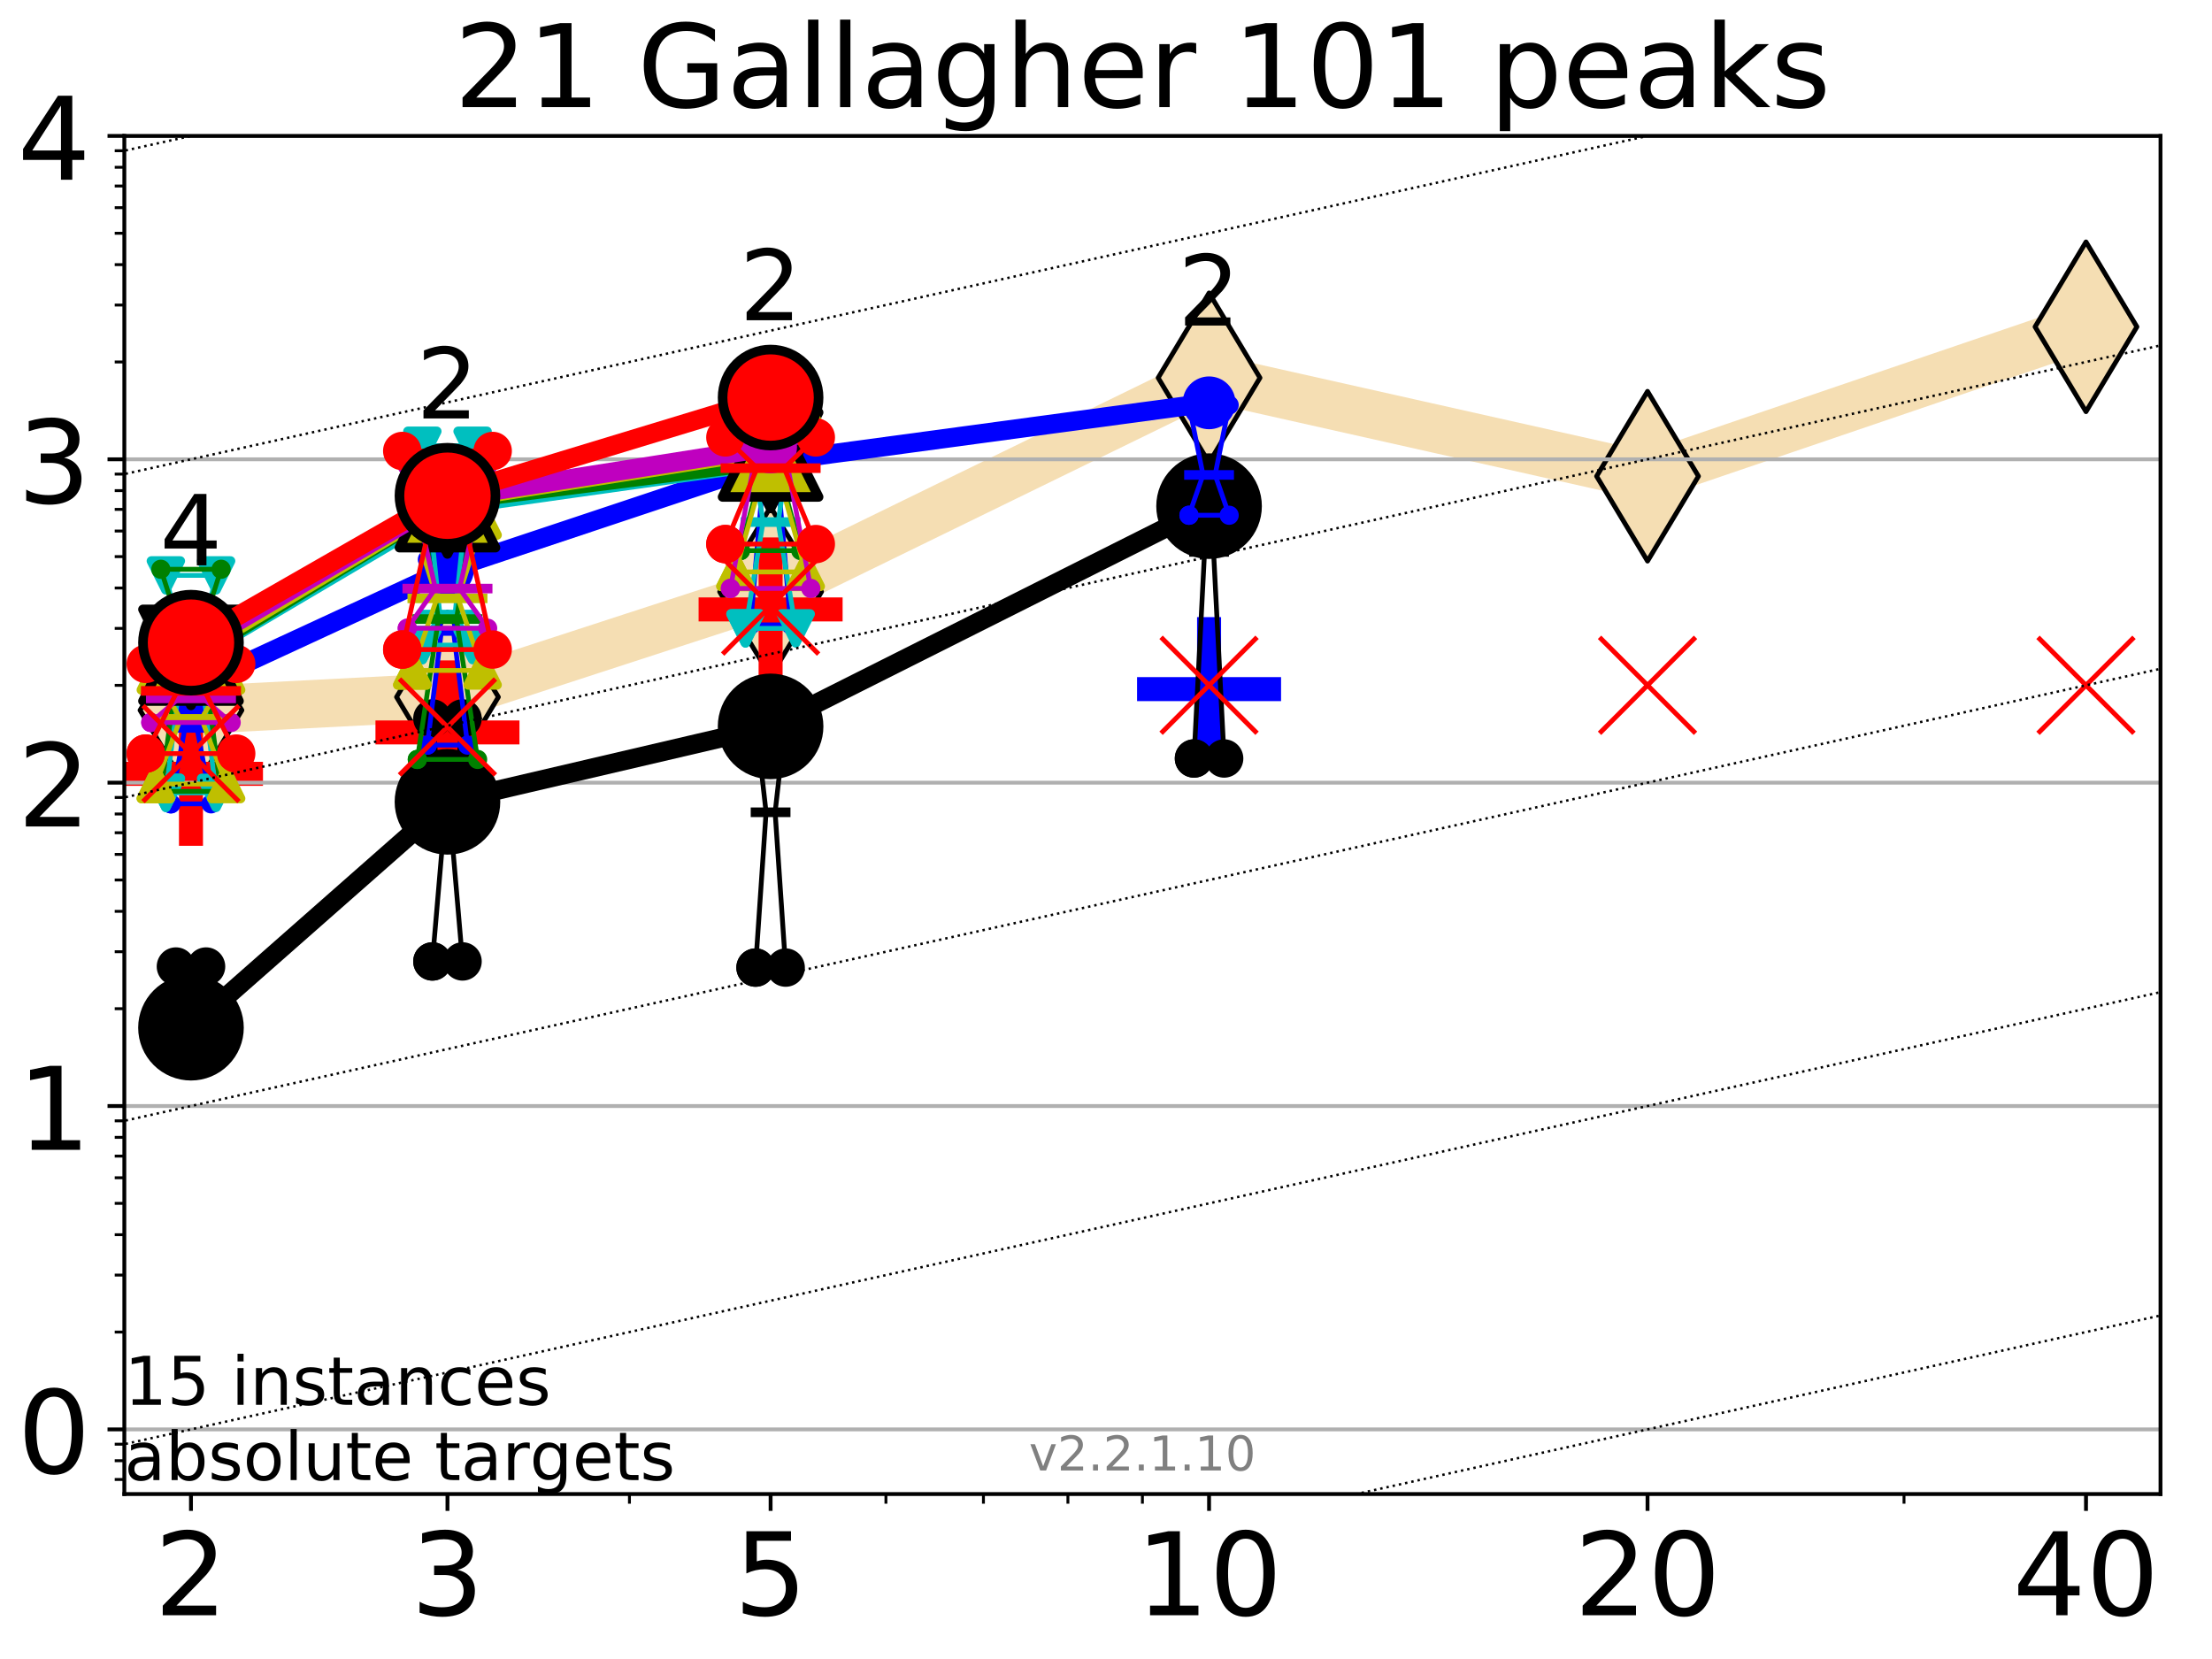 <?xml version="1.0" encoding="utf-8" standalone="no"?>
<!DOCTYPE svg PUBLIC "-//W3C//DTD SVG 1.1//EN"
  "http://www.w3.org/Graphics/SVG/1.1/DTD/svg11.dtd">
<!-- Created with matplotlib (http://matplotlib.org/) -->
<svg height="345.6pt" version="1.1" viewBox="0 0 460.8 345.6" width="460.8pt" xmlns="http://www.w3.org/2000/svg" xmlns:xlink="http://www.w3.org/1999/xlink">
 <defs>
  <style type="text/css">
*{stroke-linecap:butt;stroke-linejoin:round;}
  </style>
 </defs>
 <g id="figure_1">
  <g id="patch_1">
   <path d="M 0 345.6 
L 460.8 345.6 
L 460.8 0 
L 0 0 
z
" style="fill:#ffffff;"/>
  </g>
  <g id="axes_1">
   <g id="patch_2">
    <path d="M 25.9 311.24 
L 450.072 311.24 
L 450.072 28.32 
L 25.9 28.32 
z
" style="fill:#ffffff;"/>
   </g>
   <g id="line2d_1">
    <path clip-path="url(#p6f0ec72f1c)" d="M 39.784 147.954 
L 93.215 145.205 
L 160.53 123.289 
L 251.87 78.708 
L 343.211 99.205 
L 434.551 68.079 
" style="fill:none;stroke:#f5deb3;stroke-linecap:square;stroke-width:10;"/>
    <defs>
     <path d="M -0 17.678 
L 10.607 0 
L 0 -17.678 
L -10.607 -0 
z
" id="m36fdc6c327" style="stroke:#000000;stroke-linejoin:miter;"/>
    </defs>
    <g clip-path="url(#p6f0ec72f1c)">
     <use style="fill:#f5deb3;stroke:#000000;stroke-linejoin:miter;" x="39.784" xlink:href="#m36fdc6c327" y="147.954"/>
     <use style="fill:#f5deb3;stroke:#000000;stroke-linejoin:miter;" x="93.215" xlink:href="#m36fdc6c327" y="145.205"/>
     <use style="fill:#f5deb3;stroke:#000000;stroke-linejoin:miter;" x="160.53" xlink:href="#m36fdc6c327" y="123.289"/>
     <use style="fill:#f5deb3;stroke:#000000;stroke-linejoin:miter;" x="251.87" xlink:href="#m36fdc6c327" y="78.708"/>
     <use style="fill:#f5deb3;stroke:#000000;stroke-linejoin:miter;" x="343.211" xlink:href="#m36fdc6c327" y="99.205"/>
     <use style="fill:#f5deb3;stroke:#000000;stroke-linejoin:miter;" x="434.551" xlink:href="#m36fdc6c327" y="68.079"/>
    </g>
   </g>
   <g id="line2d_2">
    <defs>
     <path d="M -15 0 
L 15 0 
M 0 15 
L 0 -15 
" id="md1567d639e" style="stroke:#ff0000;stroke-width:5;"/>
    </defs>
    <g clip-path="url(#p6f0ec72f1c)">
     <use style="fill:#ff0000;stroke:#ff0000;stroke-width:5;" x="93.215" xlink:href="#md1567d639e" y="152.58"/>
    </g>
   </g>
   <g id="line2d_3">
    <g clip-path="url(#p6f0ec72f1c)">
     <use style="fill:#ff0000;stroke:#ff0000;stroke-width:5;" x="160.53" xlink:href="#md1567d639e" y="126.951"/>
    </g>
   </g>
   <g id="line2d_4">
    <defs>
     <path d="M -15 0 
L 15 0 
M 0 15 
L 0 -15 
" id="m7670485067" style="stroke:#0000ff;stroke-width:5;"/>
    </defs>
    <g clip-path="url(#p6f0ec72f1c)">
     <use style="fill:#0000ff;stroke:#0000ff;stroke-width:5;" x="251.87" xlink:href="#m7670485067" y="143.552"/>
    </g>
   </g>
   <g id="line2d_5">
    <g clip-path="url(#p6f0ec72f1c)">
     <use style="fill:#ff0000;stroke:#ff0000;stroke-width:5;" x="39.784" xlink:href="#md1567d639e" y="161.202"/>
    </g>
   </g>
   <g id="matplotlib.axis_1">
    <g id="xtick_1">
     <g id="line2d_6">
      <defs>
       <path d="M 0 0 
L 0 3.5 
" id="m299be91eae" style="stroke:#000000;stroke-width:0.8;"/>
      </defs>
      <g>
       <use style="stroke:#000000;stroke-width:0.8;" x="39.784" xlink:href="#m299be91eae" y="311.24"/>
      </g>
     </g>
     <g id="text_1">
      <!-- 2 -->
      <defs>
       <path d="M 19.188 8.297 
L 53.609 8.297 
L 53.609 0 
L 7.328 0 
L 7.328 8.297 
Q 12.938 14.109 22.625 23.891 
Q 32.328 33.688 34.812 36.531 
Q 39.547 41.844 41.422 45.531 
Q 43.312 49.219 43.312 52.781 
Q 43.312 58.594 39.234 62.25 
Q 35.156 65.922 28.609 65.922 
Q 23.969 65.922 18.812 64.312 
Q 13.672 62.703 7.812 59.422 
L 7.812 69.391 
Q 13.766 71.781 18.938 73 
Q 24.125 74.219 28.422 74.219 
Q 39.75 74.219 46.484 68.547 
Q 53.219 62.891 53.219 53.422 
Q 53.219 48.922 51.531 44.891 
Q 49.859 40.875 45.406 35.406 
Q 44.188 33.984 37.641 27.219 
Q 31.109 20.453 19.188 8.297 
z
" id="DejaVuSans-32"/>
      </defs>
      <g transform="translate(32.149 336.476)scale(0.24 -0.24)">
       <use xlink:href="#DejaVuSans-32"/>
      </g>
     </g>
    </g>
    <g id="xtick_2">
     <g id="line2d_7">
      <g>
       <use style="stroke:#000000;stroke-width:0.8;" x="93.215" xlink:href="#m299be91eae" y="311.24"/>
      </g>
     </g>
     <g id="text_2">
      <!-- 3 -->
      <defs>
       <path d="M 40.578 39.312 
Q 47.656 37.797 51.625 33 
Q 55.609 28.219 55.609 21.188 
Q 55.609 10.406 48.188 4.484 
Q 40.766 -1.422 27.094 -1.422 
Q 22.516 -1.422 17.656 -0.516 
Q 12.797 0.391 7.625 2.203 
L 7.625 11.719 
Q 11.719 9.328 16.594 8.109 
Q 21.484 6.891 26.812 6.891 
Q 36.078 6.891 40.938 10.547 
Q 45.797 14.203 45.797 21.188 
Q 45.797 27.641 41.281 31.266 
Q 36.766 34.906 28.719 34.906 
L 20.219 34.906 
L 20.219 43.016 
L 29.109 43.016 
Q 36.375 43.016 40.234 45.922 
Q 44.094 48.828 44.094 54.297 
Q 44.094 59.906 40.109 62.906 
Q 36.141 65.922 28.719 65.922 
Q 24.656 65.922 20.016 65.031 
Q 15.375 64.156 9.812 62.312 
L 9.812 71.094 
Q 15.438 72.656 20.344 73.438 
Q 25.25 74.219 29.594 74.219 
Q 40.828 74.219 47.359 69.109 
Q 53.906 64.016 53.906 55.328 
Q 53.906 49.266 50.438 45.094 
Q 46.969 40.922 40.578 39.312 
z
" id="DejaVuSans-33"/>
      </defs>
      <g transform="translate(85.58 336.476)scale(0.24 -0.24)">
       <use xlink:href="#DejaVuSans-33"/>
      </g>
     </g>
    </g>
    <g id="xtick_3">
     <g id="line2d_8">
      <g>
       <use style="stroke:#000000;stroke-width:0.8;" x="160.53" xlink:href="#m299be91eae" y="311.24"/>
      </g>
     </g>
     <g id="text_3">
      <!-- 5 -->
      <defs>
       <path d="M 10.797 72.906 
L 49.516 72.906 
L 49.516 64.594 
L 19.828 64.594 
L 19.828 46.734 
Q 21.969 47.469 24.109 47.828 
Q 26.266 48.188 28.422 48.188 
Q 40.625 48.188 47.75 41.5 
Q 54.891 34.812 54.891 23.391 
Q 54.891 11.625 47.562 5.094 
Q 40.234 -1.422 26.906 -1.422 
Q 22.312 -1.422 17.547 -0.641 
Q 12.797 0.141 7.719 1.703 
L 7.719 11.625 
Q 12.109 9.234 16.797 8.062 
Q 21.484 6.891 26.703 6.891 
Q 35.156 6.891 40.078 11.328 
Q 45.016 15.766 45.016 23.391 
Q 45.016 31 40.078 35.438 
Q 35.156 39.891 26.703 39.891 
Q 22.75 39.891 18.812 39.016 
Q 14.891 38.141 10.797 36.281 
z
" id="DejaVuSans-35"/>
      </defs>
      <g transform="translate(152.895 336.476)scale(0.24 -0.24)">
       <use xlink:href="#DejaVuSans-35"/>
      </g>
     </g>
    </g>
    <g id="xtick_4">
     <g id="line2d_9">
      <g>
       <use style="stroke:#000000;stroke-width:0.8;" x="251.87" xlink:href="#m299be91eae" y="311.24"/>
      </g>
     </g>
     <g id="text_4">
      <!-- 10 -->
      <defs>
       <path d="M 12.406 8.297 
L 28.516 8.297 
L 28.516 63.922 
L 10.984 60.406 
L 10.984 69.391 
L 28.422 72.906 
L 38.281 72.906 
L 38.281 8.297 
L 54.391 8.297 
L 54.391 0 
L 12.406 0 
z
" id="DejaVuSans-31"/>
       <path d="M 31.781 66.406 
Q 24.172 66.406 20.328 58.906 
Q 16.5 51.422 16.5 36.375 
Q 16.5 21.391 20.328 13.891 
Q 24.172 6.391 31.781 6.391 
Q 39.453 6.391 43.281 13.891 
Q 47.125 21.391 47.125 36.375 
Q 47.125 51.422 43.281 58.906 
Q 39.453 66.406 31.781 66.406 
z
M 31.781 74.219 
Q 44.047 74.219 50.516 64.516 
Q 56.984 54.828 56.984 36.375 
Q 56.984 17.969 50.516 8.266 
Q 44.047 -1.422 31.781 -1.422 
Q 19.531 -1.422 13.062 8.266 
Q 6.594 17.969 6.594 36.375 
Q 6.594 54.828 13.062 64.516 
Q 19.531 74.219 31.781 74.219 
z
" id="DejaVuSans-30"/>
      </defs>
      <g transform="translate(236.6 336.476)scale(0.24 -0.24)">
       <use xlink:href="#DejaVuSans-31"/>
       <use x="63.623" xlink:href="#DejaVuSans-30"/>
      </g>
     </g>
    </g>
    <g id="xtick_5">
     <g id="line2d_10">
      <g>
       <use style="stroke:#000000;stroke-width:0.8;" x="343.211" xlink:href="#m299be91eae" y="311.24"/>
      </g>
     </g>
     <g id="text_5">
      <!-- 20 -->
      <g transform="translate(327.941 336.476)scale(0.24 -0.24)">
       <use xlink:href="#DejaVuSans-32"/>
       <use x="63.623" xlink:href="#DejaVuSans-30"/>
      </g>
     </g>
    </g>
    <g id="xtick_6">
     <g id="line2d_11">
      <g>
       <use style="stroke:#000000;stroke-width:0.8;" x="434.551" xlink:href="#m299be91eae" y="311.24"/>
      </g>
     </g>
     <g id="text_6">
      <!-- 40 -->
      <defs>
       <path d="M 37.797 64.312 
L 12.891 25.391 
L 37.797 25.391 
z
M 35.203 72.906 
L 47.609 72.906 
L 47.609 25.391 
L 58.016 25.391 
L 58.016 17.188 
L 47.609 17.188 
L 47.609 0 
L 37.797 0 
L 37.797 17.188 
L 4.891 17.188 
L 4.891 26.703 
z
" id="DejaVuSans-34"/>
      </defs>
      <g transform="translate(419.281 336.476)scale(0.24 -0.24)">
       <use xlink:href="#DejaVuSans-34"/>
       <use x="63.623" xlink:href="#DejaVuSans-30"/>
      </g>
     </g>
    </g>
    <g id="xtick_7">
     <g id="line2d_12">
      <defs>
       <path d="M 0 0 
L 0 2 
" id="m8ad412d290" style="stroke:#000000;stroke-width:0.6;"/>
      </defs>
      <g>
       <use style="stroke:#000000;stroke-width:0.6;" x="39.784" xlink:href="#m8ad412d290" y="311.24"/>
      </g>
     </g>
    </g>
    <g id="xtick_8">
     <g id="line2d_13">
      <g>
       <use style="stroke:#000000;stroke-width:0.6;" x="93.215" xlink:href="#m8ad412d290" y="311.24"/>
      </g>
     </g>
    </g>
    <g id="xtick_9">
     <g id="line2d_14">
      <g>
       <use style="stroke:#000000;stroke-width:0.6;" x="131.125" xlink:href="#m8ad412d290" y="311.24"/>
      </g>
     </g>
    </g>
    <g id="xtick_10">
     <g id="line2d_15">
      <g>
       <use style="stroke:#000000;stroke-width:0.6;" x="160.53" xlink:href="#m8ad412d290" y="311.24"/>
      </g>
     </g>
    </g>
    <g id="xtick_11">
     <g id="line2d_16">
      <g>
       <use style="stroke:#000000;stroke-width:0.6;" x="184.555" xlink:href="#m8ad412d290" y="311.24"/>
      </g>
     </g>
    </g>
    <g id="xtick_12">
     <g id="line2d_17">
      <g>
       <use style="stroke:#000000;stroke-width:0.6;" x="204.869" xlink:href="#m8ad412d290" y="311.24"/>
      </g>
     </g>
    </g>
    <g id="xtick_13">
     <g id="line2d_18">
      <g>
       <use style="stroke:#000000;stroke-width:0.6;" x="222.465" xlink:href="#m8ad412d290" y="311.24"/>
      </g>
     </g>
    </g>
    <g id="xtick_14">
     <g id="line2d_19">
      <g>
       <use style="stroke:#000000;stroke-width:0.6;" x="237.986" xlink:href="#m8ad412d290" y="311.24"/>
      </g>
     </g>
    </g>
    <g id="xtick_15">
     <g id="line2d_20">
      <g>
       <use style="stroke:#000000;stroke-width:0.6;" x="343.211" xlink:href="#m8ad412d290" y="311.24"/>
      </g>
     </g>
    </g>
    <g id="xtick_16">
     <g id="line2d_21">
      <g>
       <use style="stroke:#000000;stroke-width:0.6;" x="396.641" xlink:href="#m8ad412d290" y="311.24"/>
      </g>
     </g>
    </g>
    <g id="xtick_17">
     <g id="line2d_22">
      <g>
       <use style="stroke:#000000;stroke-width:0.6;" x="434.551" xlink:href="#m8ad412d290" y="311.24"/>
      </g>
     </g>
    </g>
   </g>
   <g id="matplotlib.axis_2">
    <g id="ytick_1">
     <g id="line2d_23">
      <path clip-path="url(#p6f0ec72f1c)" d="M 25.9 297.768 
L 450.072 297.768 
" style="fill:none;stroke:#b0b0b0;stroke-linecap:square;stroke-width:0.8;"/>
     </g>
     <g id="line2d_24">
      <defs>
       <path d="M 0 0 
L -3.5 0 
" id="ma0c2f483bb" style="stroke:#000000;stroke-width:0.8;"/>
      </defs>
      <g>
       <use style="stroke:#000000;stroke-width:0.8;" x="25.9" xlink:href="#ma0c2f483bb" y="297.768"/>
      </g>
     </g>
     <g id="text_7">
      <!-- 0 -->
      <g transform="translate(3.63 306.886)scale(0.24 -0.24)">
       <use xlink:href="#DejaVuSans-30"/>
      </g>
     </g>
    </g>
    <g id="ytick_2">
     <g id="line2d_25">
      <path clip-path="url(#p6f0ec72f1c)" d="M 25.9 230.406 
L 450.072 230.406 
" style="fill:none;stroke:#b0b0b0;stroke-linecap:square;stroke-width:0.8;"/>
     </g>
     <g id="line2d_26">
      <g>
       <use style="stroke:#000000;stroke-width:0.8;" x="25.9" xlink:href="#ma0c2f483bb" y="230.406"/>
      </g>
     </g>
     <g id="text_8">
      <!-- 1 -->
      <g transform="translate(3.63 239.524)scale(0.24 -0.24)">
       <use xlink:href="#DejaVuSans-31"/>
      </g>
     </g>
    </g>
    <g id="ytick_3">
     <g id="line2d_27">
      <path clip-path="url(#p6f0ec72f1c)" d="M 25.9 163.044 
L 450.072 163.044 
" style="fill:none;stroke:#b0b0b0;stroke-linecap:square;stroke-width:0.8;"/>
     </g>
     <g id="line2d_28">
      <g>
       <use style="stroke:#000000;stroke-width:0.8;" x="25.9" xlink:href="#ma0c2f483bb" y="163.044"/>
      </g>
     </g>
     <g id="text_9">
      <!-- 2 -->
      <g transform="translate(3.63 172.162)scale(0.24 -0.24)">
       <use xlink:href="#DejaVuSans-32"/>
      </g>
     </g>
    </g>
    <g id="ytick_4">
     <g id="line2d_29">
      <path clip-path="url(#p6f0ec72f1c)" d="M 25.9 95.682 
L 450.072 95.682 
" style="fill:none;stroke:#b0b0b0;stroke-linecap:square;stroke-width:0.8;"/>
     </g>
     <g id="line2d_30">
      <g>
       <use style="stroke:#000000;stroke-width:0.8;" x="25.9" xlink:href="#ma0c2f483bb" y="95.682"/>
      </g>
     </g>
     <g id="text_10">
      <!-- 3 -->
      <g transform="translate(3.63 104.8)scale(0.24 -0.24)">
       <use xlink:href="#DejaVuSans-33"/>
      </g>
     </g>
    </g>
    <g id="ytick_5">
     <g id="line2d_31">
      <path clip-path="url(#p6f0ec72f1c)" d="M 25.9 28.32 
L 450.072 28.32 
" style="fill:none;stroke:#b0b0b0;stroke-linecap:square;stroke-width:0.8;"/>
     </g>
     <g id="line2d_32">
      <g>
       <use style="stroke:#000000;stroke-width:0.8;" x="25.9" xlink:href="#ma0c2f483bb" y="28.32"/>
      </g>
     </g>
     <g id="text_11">
      <!-- 4 -->
      <g transform="translate(3.63 37.438)scale(0.24 -0.24)">
       <use xlink:href="#DejaVuSans-34"/>
      </g>
     </g>
    </g>
    <g id="ytick_6">
     <g id="line2d_33">
      <defs>
       <path d="M 0 0 
L -2 0 
" id="maaea482779" style="stroke:#000000;stroke-width:0.6;"/>
      </defs>
      <g>
       <use style="stroke:#000000;stroke-width:0.6;" x="25.9" xlink:href="#maaea482779" y="308.202"/>
      </g>
     </g>
    </g>
    <g id="ytick_7">
     <g id="line2d_34">
      <g>
       <use style="stroke:#000000;stroke-width:0.6;" x="25.9" xlink:href="#maaea482779" y="304.296"/>
      </g>
     </g>
    </g>
    <g id="ytick_8">
     <g id="line2d_35">
      <g>
       <use style="stroke:#000000;stroke-width:0.6;" x="25.9" xlink:href="#maaea482779" y="300.85"/>
      </g>
     </g>
    </g>
    <g id="ytick_9">
     <g id="line2d_36">
      <g>
       <use style="stroke:#000000;stroke-width:0.6;" x="25.9" xlink:href="#maaea482779" y="277.49"/>
      </g>
     </g>
    </g>
    <g id="ytick_10">
     <g id="line2d_37">
      <g>
       <use style="stroke:#000000;stroke-width:0.6;" x="25.9" xlink:href="#maaea482779" y="265.628"/>
      </g>
     </g>
    </g>
    <g id="ytick_11">
     <g id="line2d_38">
      <g>
       <use style="stroke:#000000;stroke-width:0.6;" x="25.9" xlink:href="#maaea482779" y="257.212"/>
      </g>
     </g>
    </g>
    <g id="ytick_12">
     <g id="line2d_39">
      <g>
       <use style="stroke:#000000;stroke-width:0.6;" x="25.9" xlink:href="#maaea482779" y="250.684"/>
      </g>
     </g>
    </g>
    <g id="ytick_13">
     <g id="line2d_40">
      <g>
       <use style="stroke:#000000;stroke-width:0.6;" x="25.9" xlink:href="#maaea482779" y="245.35"/>
      </g>
     </g>
    </g>
    <g id="ytick_14">
     <g id="line2d_41">
      <g>
       <use style="stroke:#000000;stroke-width:0.6;" x="25.9" xlink:href="#maaea482779" y="240.84"/>
      </g>
     </g>
    </g>
    <g id="ytick_15">
     <g id="line2d_42">
      <g>
       <use style="stroke:#000000;stroke-width:0.6;" x="25.9" xlink:href="#maaea482779" y="236.934"/>
      </g>
     </g>
    </g>
    <g id="ytick_16">
     <g id="line2d_43">
      <g>
       <use style="stroke:#000000;stroke-width:0.6;" x="25.9" xlink:href="#maaea482779" y="233.488"/>
      </g>
     </g>
    </g>
    <g id="ytick_17">
     <g id="line2d_44">
      <g>
       <use style="stroke:#000000;stroke-width:0.6;" x="25.9" xlink:href="#maaea482779" y="210.128"/>
      </g>
     </g>
    </g>
    <g id="ytick_18">
     <g id="line2d_45">
      <g>
       <use style="stroke:#000000;stroke-width:0.6;" x="25.9" xlink:href="#maaea482779" y="198.266"/>
      </g>
     </g>
    </g>
    <g id="ytick_19">
     <g id="line2d_46">
      <g>
       <use style="stroke:#000000;stroke-width:0.6;" x="25.9" xlink:href="#maaea482779" y="189.85"/>
      </g>
     </g>
    </g>
    <g id="ytick_20">
     <g id="line2d_47">
      <g>
       <use style="stroke:#000000;stroke-width:0.6;" x="25.9" xlink:href="#maaea482779" y="183.322"/>
      </g>
     </g>
    </g>
    <g id="ytick_21">
     <g id="line2d_48">
      <g>
       <use style="stroke:#000000;stroke-width:0.6;" x="25.9" xlink:href="#maaea482779" y="177.988"/>
      </g>
     </g>
    </g>
    <g id="ytick_22">
     <g id="line2d_49">
      <g>
       <use style="stroke:#000000;stroke-width:0.6;" x="25.9" xlink:href="#maaea482779" y="173.478"/>
      </g>
     </g>
    </g>
    <g id="ytick_23">
     <g id="line2d_50">
      <g>
       <use style="stroke:#000000;stroke-width:0.6;" x="25.9" xlink:href="#maaea482779" y="169.572"/>
      </g>
     </g>
    </g>
    <g id="ytick_24">
     <g id="line2d_51">
      <g>
       <use style="stroke:#000000;stroke-width:0.6;" x="25.9" xlink:href="#maaea482779" y="166.126"/>
      </g>
     </g>
    </g>
    <g id="ytick_25">
     <g id="line2d_52">
      <g>
       <use style="stroke:#000000;stroke-width:0.6;" x="25.9" xlink:href="#maaea482779" y="142.766"/>
      </g>
     </g>
    </g>
    <g id="ytick_26">
     <g id="line2d_53">
      <g>
       <use style="stroke:#000000;stroke-width:0.6;" x="25.9" xlink:href="#maaea482779" y="130.904"/>
      </g>
     </g>
    </g>
    <g id="ytick_27">
     <g id="line2d_54">
      <g>
       <use style="stroke:#000000;stroke-width:0.6;" x="25.9" xlink:href="#maaea482779" y="122.488"/>
      </g>
     </g>
    </g>
    <g id="ytick_28">
     <g id="line2d_55">
      <g>
       <use style="stroke:#000000;stroke-width:0.6;" x="25.9" xlink:href="#maaea482779" y="115.96"/>
      </g>
     </g>
    </g>
    <g id="ytick_29">
     <g id="line2d_56">
      <g>
       <use style="stroke:#000000;stroke-width:0.6;" x="25.9" xlink:href="#maaea482779" y="110.626"/>
      </g>
     </g>
    </g>
    <g id="ytick_30">
     <g id="line2d_57">
      <g>
       <use style="stroke:#000000;stroke-width:0.6;" x="25.9" xlink:href="#maaea482779" y="106.116"/>
      </g>
     </g>
    </g>
    <g id="ytick_31">
     <g id="line2d_58">
      <g>
       <use style="stroke:#000000;stroke-width:0.6;" x="25.9" xlink:href="#maaea482779" y="102.21"/>
      </g>
     </g>
    </g>
    <g id="ytick_32">
     <g id="line2d_59">
      <g>
       <use style="stroke:#000000;stroke-width:0.6;" x="25.9" xlink:href="#maaea482779" y="98.764"/>
      </g>
     </g>
    </g>
    <g id="ytick_33">
     <g id="line2d_60">
      <g>
       <use style="stroke:#000000;stroke-width:0.6;" x="25.9" xlink:href="#maaea482779" y="75.404"/>
      </g>
     </g>
    </g>
    <g id="ytick_34">
     <g id="line2d_61">
      <g>
       <use style="stroke:#000000;stroke-width:0.6;" x="25.9" xlink:href="#maaea482779" y="63.542"/>
      </g>
     </g>
    </g>
    <g id="ytick_35">
     <g id="line2d_62">
      <g>
       <use style="stroke:#000000;stroke-width:0.6;" x="25.9" xlink:href="#maaea482779" y="55.126"/>
      </g>
     </g>
    </g>
    <g id="ytick_36">
     <g id="line2d_63">
      <g>
       <use style="stroke:#000000;stroke-width:0.6;" x="25.9" xlink:href="#maaea482779" y="48.598"/>
      </g>
     </g>
    </g>
    <g id="ytick_37">
     <g id="line2d_64">
      <g>
       <use style="stroke:#000000;stroke-width:0.6;" x="25.9" xlink:href="#maaea482779" y="43.264"/>
      </g>
     </g>
    </g>
    <g id="ytick_38">
     <g id="line2d_65">
      <g>
       <use style="stroke:#000000;stroke-width:0.6;" x="25.9" xlink:href="#maaea482779" y="38.755"/>
      </g>
     </g>
    </g>
    <g id="ytick_39">
     <g id="line2d_66">
      <g>
       <use style="stroke:#000000;stroke-width:0.6;" x="25.9" xlink:href="#maaea482779" y="34.848"/>
      </g>
     </g>
    </g>
    <g id="ytick_40">
     <g id="line2d_67">
      <g>
       <use style="stroke:#000000;stroke-width:0.6;" x="25.9" xlink:href="#maaea482779" y="31.402"/>
      </g>
     </g>
    </g>
   </g>
   <g id="line2d_68">
    <path clip-path="url(#p6f0ec72f1c)" d="M 36.644 214.882 
L 38.842 206.682 
L 36.644 201.348 
L 42.924 201.348 
L 40.726 206.682 
L 42.924 214.882 
L 36.644 214.882 
" style="fill:none;stroke:#000000;stroke-linecap:square;"/>
   </g>
   <g id="line2d_69">
    <path clip-path="url(#p6f0ec72f1c)" d="M 36.644 214.882 
L 42.924 214.882 
L 42.924 201.348 
L 36.644 201.348 
L 36.644 214.882 
" style="fill:none;"/>
    <defs>
     <path d="M 0 3 
C 0.796 3 1.559 2.684 2.121 2.121 
C 2.684 1.559 3 0.796 3 0 
C 3 -0.796 2.684 -1.559 2.121 -2.121 
C 1.559 -2.684 0.796 -3 0 -3 
C -0.796 -3 -1.559 -2.684 -2.121 -2.121 
C -2.684 -1.559 -3 -0.796 -3 0 
C -3 0.796 -2.684 1.559 -2.121 2.121 
C -1.559 2.684 -0.796 3 0 3 
z
" id="m38858db4ac" style="stroke:#000000;stroke-width:2;"/>
    </defs>
    <g clip-path="url(#p6f0ec72f1c)">
     <use style="stroke:#000000;stroke-width:2;" x="36.644" xlink:href="#m38858db4ac" y="214.882"/>
     <use style="stroke:#000000;stroke-width:2;" x="42.924" xlink:href="#m38858db4ac" y="214.882"/>
     <use style="stroke:#000000;stroke-width:2;" x="42.924" xlink:href="#m38858db4ac" y="201.348"/>
     <use style="stroke:#000000;stroke-width:2;" x="36.644" xlink:href="#m38858db4ac" y="201.348"/>
     <use style="stroke:#000000;stroke-width:2;" x="36.644" xlink:href="#m38858db4ac" y="214.882"/>
    </g>
   </g>
   <g id="line2d_70">
    <path clip-path="url(#p6f0ec72f1c)" d="M 36.644 206.682 
L 42.924 206.682 
" style="fill:none;stroke:#000000;stroke-linecap:square;stroke-width:2;"/>
   </g>
   <g id="line2d_71">
    <path clip-path="url(#p6f0ec72f1c)" d="M 90.075 200.284 
L 92.273 174.615 
L 90.075 149.662 
L 96.355 149.662 
L 94.157 174.615 
L 96.355 200.284 
L 90.075 200.284 
" style="fill:none;stroke:#000000;stroke-linecap:square;"/>
   </g>
   <g id="line2d_72">
    <path clip-path="url(#p6f0ec72f1c)" d="M 90.075 200.284 
L 96.355 200.284 
L 96.355 149.662 
L 90.075 149.662 
L 90.075 200.284 
" style="fill:none;"/>
    <g clip-path="url(#p6f0ec72f1c)">
     <use style="stroke:#000000;stroke-width:2;" x="90.075" xlink:href="#m38858db4ac" y="200.284"/>
     <use style="stroke:#000000;stroke-width:2;" x="96.355" xlink:href="#m38858db4ac" y="200.284"/>
     <use style="stroke:#000000;stroke-width:2;" x="96.355" xlink:href="#m38858db4ac" y="149.662"/>
     <use style="stroke:#000000;stroke-width:2;" x="90.075" xlink:href="#m38858db4ac" y="149.662"/>
     <use style="stroke:#000000;stroke-width:2;" x="90.075" xlink:href="#m38858db4ac" y="200.284"/>
    </g>
   </g>
   <g id="line2d_73">
    <path clip-path="url(#p6f0ec72f1c)" d="M 90.075 174.615 
L 96.355 174.615 
" style="fill:none;stroke:#000000;stroke-linecap:square;stroke-width:2;"/>
   </g>
   <g id="line2d_74">
    <path clip-path="url(#p6f0ec72f1c)" d="M 157.39 201.566 
L 159.588 169.208 
L 157.39 149.736 
L 163.669 149.736 
L 161.472 169.208 
L 163.669 201.566 
L 157.39 201.566 
" style="fill:none;stroke:#000000;stroke-linecap:square;"/>
   </g>
   <g id="line2d_75">
    <path clip-path="url(#p6f0ec72f1c)" d="M 157.39 201.566 
L 163.669 201.566 
L 163.669 149.736 
L 157.39 149.736 
L 157.39 201.566 
" style="fill:none;"/>
    <g clip-path="url(#p6f0ec72f1c)">
     <use style="stroke:#000000;stroke-width:2;" x="157.39" xlink:href="#m38858db4ac" y="201.566"/>
     <use style="stroke:#000000;stroke-width:2;" x="163.669" xlink:href="#m38858db4ac" y="201.566"/>
     <use style="stroke:#000000;stroke-width:2;" x="163.669" xlink:href="#m38858db4ac" y="149.736"/>
     <use style="stroke:#000000;stroke-width:2;" x="157.39" xlink:href="#m38858db4ac" y="149.736"/>
     <use style="stroke:#000000;stroke-width:2;" x="157.39" xlink:href="#m38858db4ac" y="201.566"/>
    </g>
   </g>
   <g id="line2d_76">
    <path clip-path="url(#p6f0ec72f1c)" d="M 157.39 169.208 
L 163.669 169.208 
" style="fill:none;stroke:#000000;stroke-linecap:square;stroke-width:2;"/>
   </g>
   <g id="line2d_77">
    <path clip-path="url(#p6f0ec72f1c)" d="M 248.73 158.004 
L 250.928 114.97 
L 248.73 105.623 
L 255.01 105.623 
L 252.812 114.97 
L 255.01 158.004 
L 248.73 158.004 
" style="fill:none;stroke:#000000;stroke-linecap:square;"/>
   </g>
   <g id="line2d_78">
    <path clip-path="url(#p6f0ec72f1c)" d="M 248.73 158.004 
L 255.01 158.004 
L 255.01 105.623 
L 248.73 105.623 
L 248.73 158.004 
" style="fill:none;"/>
    <g clip-path="url(#p6f0ec72f1c)">
     <use style="stroke:#000000;stroke-width:2;" x="248.73" xlink:href="#m38858db4ac" y="158.004"/>
     <use style="stroke:#000000;stroke-width:2;" x="255.01" xlink:href="#m38858db4ac" y="158.004"/>
     <use style="stroke:#000000;stroke-width:2;" x="255.01" xlink:href="#m38858db4ac" y="105.623"/>
     <use style="stroke:#000000;stroke-width:2;" x="248.73" xlink:href="#m38858db4ac" y="105.623"/>
     <use style="stroke:#000000;stroke-width:2;" x="248.73" xlink:href="#m38858db4ac" y="158.004"/>
    </g>
   </g>
   <g id="line2d_79">
    <path clip-path="url(#p6f0ec72f1c)" d="M 248.73 114.97 
L 255.01 114.97 
" style="fill:none;stroke:#000000;stroke-linecap:square;stroke-width:2;"/>
   </g>
   <g id="line2d_80">
    <path clip-path="url(#p6f0ec72f1c)" d="M 39.784 214.09 
L 93.215 167.037 
" style="fill:none;stroke:#000000;stroke-linecap:square;stroke-width:4;"/>
   </g>
   <g id="line2d_81">
    <path clip-path="url(#p6f0ec72f1c)" d="M 93.215 167.037 
L 160.53 151.319 
" style="fill:none;stroke:#000000;stroke-linecap:square;stroke-width:4;"/>
   </g>
   <g id="line2d_82">
    <path clip-path="url(#p6f0ec72f1c)" d="M 160.53 151.319 
L 251.87 105.44 
" style="fill:none;stroke:#000000;stroke-linecap:square;stroke-width:4;"/>
   </g>
   <g id="line2d_83">
    <path clip-path="url(#p6f0ec72f1c)" d="M 39.784 214.09 
L 93.215 167.037 
L 160.53 151.319 
L 251.87 105.44 
" style="fill:none;"/>
    <defs>
     <path d="M 0 10 
C 2.652 10 5.196 8.946 7.071 7.071 
C 8.946 5.196 10 2.652 10 0 
C 10 -2.652 8.946 -5.196 7.071 -7.071 
C 5.196 -8.946 2.652 -10 0 -10 
C -2.652 -10 -5.196 -8.946 -7.071 -7.071 
C -8.946 -5.196 -10 -2.652 -10 0 
C -10 2.652 -8.946 5.196 -7.071 7.071 
C -5.196 8.946 -2.652 10 0 10 
z
" id="m9d4164a360" style="stroke:#000000;stroke-width:2;"/>
    </defs>
    <g clip-path="url(#p6f0ec72f1c)">
     <use style="stroke:#000000;stroke-width:2;" x="39.784" xlink:href="#m9d4164a360" y="214.09"/>
     <use style="stroke:#000000;stroke-width:2;" x="93.215" xlink:href="#m9d4164a360" y="167.037"/>
     <use style="stroke:#000000;stroke-width:2;" x="160.53" xlink:href="#m9d4164a360" y="151.319"/>
     <use style="stroke:#000000;stroke-width:2;" x="251.87" xlink:href="#m9d4164a360" y="105.44"/>
    </g>
   </g>
   <g id="line2d_84">
    <path clip-path="url(#p6f0ec72f1c)" d="M 35.597 167.456 
L 38.528 151.624 
L 35.597 135.26 
L 43.971 135.26 
L 41.04 151.624 
L 43.971 167.456 
L 35.597 167.456 
" style="fill:none;stroke:#0000ff;stroke-linecap:square;"/>
   </g>
   <g id="line2d_85">
    <path clip-path="url(#p6f0ec72f1c)" d="M 35.597 167.456 
L 43.971 167.456 
L 43.971 135.26 
L 35.597 135.26 
L 35.597 167.456 
" style="fill:none;"/>
    <defs>
     <path d="M 0 1.5 
C 0.398 1.5 0.779 1.342 1.061 1.061 
C 1.342 0.779 1.5 0.398 1.5 0 
C 1.5 -0.398 1.342 -0.779 1.061 -1.061 
C 0.779 -1.342 0.398 -1.5 0 -1.5 
C -0.398 -1.5 -0.779 -1.342 -1.061 -1.061 
C -1.342 -0.779 -1.5 -0.398 -1.5 0 
C -1.5 0.398 -1.342 0.779 -1.061 1.061 
C -0.779 1.342 -0.398 1.5 0 1.5 
z
" id="meb426125fe" style="stroke:#0000ff;"/>
    </defs>
    <g clip-path="url(#p6f0ec72f1c)">
     <use style="fill:#0000ff;stroke:#0000ff;" x="35.597" xlink:href="#meb426125fe" y="167.456"/>
     <use style="fill:#0000ff;stroke:#0000ff;" x="43.971" xlink:href="#meb426125fe" y="167.456"/>
     <use style="fill:#0000ff;stroke:#0000ff;" x="43.971" xlink:href="#meb426125fe" y="135.26"/>
     <use style="fill:#0000ff;stroke:#0000ff;" x="35.597" xlink:href="#meb426125fe" y="135.26"/>
     <use style="fill:#0000ff;stroke:#0000ff;" x="35.597" xlink:href="#meb426125fe" y="167.456"/>
    </g>
   </g>
   <g id="line2d_86">
    <path clip-path="url(#p6f0ec72f1c)" d="M 35.597 151.624 
L 43.971 151.624 
" style="fill:none;stroke:#0000ff;stroke-linecap:square;stroke-width:2;"/>
   </g>
   <g id="line2d_87">
    <path clip-path="url(#p6f0ec72f1c)" d="M 89.028 155.219 
L 91.959 131.445 
L 89.028 116.551 
L 97.401 116.551 
L 94.471 131.445 
L 97.401 155.219 
L 89.028 155.219 
" style="fill:none;stroke:#0000ff;stroke-linecap:square;"/>
   </g>
   <g id="line2d_88">
    <path clip-path="url(#p6f0ec72f1c)" d="M 89.028 155.219 
L 97.401 155.219 
L 97.401 116.551 
L 89.028 116.551 
L 89.028 155.219 
" style="fill:none;"/>
    <g clip-path="url(#p6f0ec72f1c)">
     <use style="fill:#0000ff;stroke:#0000ff;" x="89.028" xlink:href="#meb426125fe" y="155.219"/>
     <use style="fill:#0000ff;stroke:#0000ff;" x="97.401" xlink:href="#meb426125fe" y="155.219"/>
     <use style="fill:#0000ff;stroke:#0000ff;" x="97.401" xlink:href="#meb426125fe" y="116.551"/>
     <use style="fill:#0000ff;stroke:#0000ff;" x="89.028" xlink:href="#meb426125fe" y="116.551"/>
     <use style="fill:#0000ff;stroke:#0000ff;" x="89.028" xlink:href="#meb426125fe" y="155.219"/>
    </g>
   </g>
   <g id="line2d_89">
    <path clip-path="url(#p6f0ec72f1c)" d="M 89.028 131.445 
L 97.401 131.445 
" style="fill:none;stroke:#0000ff;stroke-linecap:square;stroke-width:2;"/>
   </g>
   <g id="line2d_90">
    <path clip-path="url(#p6f0ec72f1c)" d="M 156.343 130.172 
L 159.274 96.309 
L 156.343 89.502 
L 164.716 89.502 
L 161.786 96.309 
L 164.716 130.172 
L 156.343 130.172 
" style="fill:none;stroke:#0000ff;stroke-linecap:square;"/>
   </g>
   <g id="line2d_91">
    <path clip-path="url(#p6f0ec72f1c)" d="M 156.343 130.172 
L 164.716 130.172 
L 164.716 89.502 
L 156.343 89.502 
L 156.343 130.172 
" style="fill:none;"/>
    <g clip-path="url(#p6f0ec72f1c)">
     <use style="fill:#0000ff;stroke:#0000ff;" x="156.343" xlink:href="#meb426125fe" y="130.172"/>
     <use style="fill:#0000ff;stroke:#0000ff;" x="164.716" xlink:href="#meb426125fe" y="130.172"/>
     <use style="fill:#0000ff;stroke:#0000ff;" x="164.716" xlink:href="#meb426125fe" y="89.502"/>
     <use style="fill:#0000ff;stroke:#0000ff;" x="156.343" xlink:href="#meb426125fe" y="89.502"/>
     <use style="fill:#0000ff;stroke:#0000ff;" x="156.343" xlink:href="#meb426125fe" y="130.172"/>
    </g>
   </g>
   <g id="line2d_92">
    <path clip-path="url(#p6f0ec72f1c)" d="M 156.343 96.309 
L 164.716 96.309 
" style="fill:none;stroke:#0000ff;stroke-linecap:square;stroke-width:2;"/>
   </g>
   <g id="line2d_93">
    <path clip-path="url(#p6f0ec72f1c)" d="M 247.683 107.337 
L 250.614 98.934 
L 247.683 84.381 
L 256.057 84.381 
L 253.126 98.934 
L 256.057 107.337 
L 247.683 107.337 
" style="fill:none;stroke:#0000ff;stroke-linecap:square;"/>
   </g>
   <g id="line2d_94">
    <path clip-path="url(#p6f0ec72f1c)" d="M 247.683 107.337 
L 256.057 107.337 
L 256.057 84.381 
L 247.683 84.381 
L 247.683 107.337 
" style="fill:none;"/>
    <g clip-path="url(#p6f0ec72f1c)">
     <use style="fill:#0000ff;stroke:#0000ff;" x="247.683" xlink:href="#meb426125fe" y="107.337"/>
     <use style="fill:#0000ff;stroke:#0000ff;" x="256.057" xlink:href="#meb426125fe" y="107.337"/>
     <use style="fill:#0000ff;stroke:#0000ff;" x="256.057" xlink:href="#meb426125fe" y="84.381"/>
     <use style="fill:#0000ff;stroke:#0000ff;" x="247.683" xlink:href="#meb426125fe" y="84.381"/>
     <use style="fill:#0000ff;stroke:#0000ff;" x="247.683" xlink:href="#meb426125fe" y="107.337"/>
    </g>
   </g>
   <g id="line2d_95">
    <path clip-path="url(#p6f0ec72f1c)" d="M 247.683 98.934 
L 256.057 98.934 
" style="fill:none;stroke:#0000ff;stroke-linecap:square;stroke-width:2;"/>
   </g>
   <g id="line2d_96">
    <path clip-path="url(#p6f0ec72f1c)" d="M 39.784 143.402 
L 93.215 118.69 
" style="fill:none;stroke:#0000ff;stroke-linecap:square;stroke-width:4;"/>
   </g>
   <g id="line2d_97">
    <path clip-path="url(#p6f0ec72f1c)" d="M 93.215 118.69 
L 160.53 96.247 
" style="fill:none;stroke:#0000ff;stroke-linecap:square;stroke-width:4;"/>
   </g>
   <g id="line2d_98">
    <path clip-path="url(#p6f0ec72f1c)" d="M 160.53 96.247 
L 251.87 83.918 
" style="fill:none;stroke:#0000ff;stroke-linecap:square;stroke-width:4;"/>
   </g>
   <g id="line2d_99">
    <path clip-path="url(#p6f0ec72f1c)" d="M 39.784 143.402 
L 93.215 118.69 
L 160.53 96.247 
L 251.87 83.918 
" style="fill:none;"/>
    <defs>
     <path d="M 0 5 
C 1.326 5 2.598 4.473 3.536 3.536 
C 4.473 2.598 5 1.326 5 0 
C 5 -1.326 4.473 -2.598 3.536 -3.536 
C 2.598 -4.473 1.326 -5 0 -5 
C -1.326 -5 -2.598 -4.473 -3.536 -3.536 
C -4.473 -2.598 -5 -1.326 -5 0 
C -5 1.326 -4.473 2.598 -3.536 3.536 
C -2.598 4.473 -1.326 5 0 5 
z
" id="mf2b3effe35" style="stroke:#0000ff;"/>
    </defs>
    <g clip-path="url(#p6f0ec72f1c)">
     <use style="fill:#0000ff;stroke:#0000ff;" x="39.784" xlink:href="#mf2b3effe35" y="143.402"/>
     <use style="fill:#0000ff;stroke:#0000ff;" x="93.215" xlink:href="#mf2b3effe35" y="118.69"/>
     <use style="fill:#0000ff;stroke:#0000ff;" x="160.53" xlink:href="#mf2b3effe35" y="96.247"/>
     <use style="fill:#0000ff;stroke:#0000ff;" x="251.87" xlink:href="#mf2b3effe35" y="83.918"/>
    </g>
   </g>
   <g id="line2d_100">
    <path clip-path="url(#p6f0ec72f1c)" d="M 34.551 165.167 
L 38.214 135.745 
L 34.551 119.866 
L 45.017 119.866 
L 41.354 135.745 
L 45.017 165.167 
L 34.551 165.167 
" style="fill:none;stroke:#00bfbf;stroke-linecap:square;"/>
   </g>
   <g id="line2d_101">
    <path clip-path="url(#p6f0ec72f1c)" d="M 34.551 165.167 
L 45.017 165.167 
L 45.017 119.866 
L 34.551 119.866 
L 34.551 165.167 
" style="fill:none;"/>
    <defs>
     <path d="M -0 3 
L 3 -3 
L -3 -3 
z
" id="maede8e11fd" style="stroke:#00bfbf;stroke-linejoin:miter;stroke-width:2;"/>
    </defs>
    <g clip-path="url(#p6f0ec72f1c)">
     <use style="fill:#00bfbf;stroke:#00bfbf;stroke-linejoin:miter;stroke-width:2;" x="34.551" xlink:href="#maede8e11fd" y="165.167"/>
     <use style="fill:#00bfbf;stroke:#00bfbf;stroke-linejoin:miter;stroke-width:2;" x="45.017" xlink:href="#maede8e11fd" y="165.167"/>
     <use style="fill:#00bfbf;stroke:#00bfbf;stroke-linejoin:miter;stroke-width:2;" x="45.017" xlink:href="#maede8e11fd" y="119.866"/>
     <use style="fill:#00bfbf;stroke:#00bfbf;stroke-linejoin:miter;stroke-width:2;" x="34.551" xlink:href="#maede8e11fd" y="119.866"/>
     <use style="fill:#00bfbf;stroke:#00bfbf;stroke-linejoin:miter;stroke-width:2;" x="34.551" xlink:href="#maede8e11fd" y="165.167"/>
    </g>
   </g>
   <g id="line2d_102">
    <path clip-path="url(#p6f0ec72f1c)" d="M 34.551 135.745 
L 45.017 135.745 
" style="fill:none;stroke:#00bfbf;stroke-linecap:square;stroke-width:2;"/>
   </g>
   <g id="line2d_103">
    <path clip-path="url(#p6f0ec72f1c)" d="M 87.982 134.386 
L 91.645 128.027 
L 87.982 92.858 
L 98.448 92.858 
L 94.785 128.027 
L 98.448 134.386 
L 87.982 134.386 
" style="fill:none;stroke:#00bfbf;stroke-linecap:square;"/>
   </g>
   <g id="line2d_104">
    <path clip-path="url(#p6f0ec72f1c)" d="M 87.982 134.386 
L 98.448 134.386 
L 98.448 92.858 
L 87.982 92.858 
L 87.982 134.386 
" style="fill:none;"/>
    <g clip-path="url(#p6f0ec72f1c)">
     <use style="fill:#00bfbf;stroke:#00bfbf;stroke-linejoin:miter;stroke-width:2;" x="87.982" xlink:href="#maede8e11fd" y="134.386"/>
     <use style="fill:#00bfbf;stroke:#00bfbf;stroke-linejoin:miter;stroke-width:2;" x="98.448" xlink:href="#maede8e11fd" y="134.386"/>
     <use style="fill:#00bfbf;stroke:#00bfbf;stroke-linejoin:miter;stroke-width:2;" x="98.448" xlink:href="#maede8e11fd" y="92.858"/>
     <use style="fill:#00bfbf;stroke:#00bfbf;stroke-linejoin:miter;stroke-width:2;" x="87.982" xlink:href="#maede8e11fd" y="92.858"/>
     <use style="fill:#00bfbf;stroke:#00bfbf;stroke-linejoin:miter;stroke-width:2;" x="87.982" xlink:href="#maede8e11fd" y="134.386"/>
    </g>
   </g>
   <g id="line2d_105">
    <path clip-path="url(#p6f0ec72f1c)" d="M 87.982 128.027 
L 98.448 128.027 
" style="fill:none;stroke:#00bfbf;stroke-linecap:square;stroke-width:2;"/>
   </g>
   <g id="line2d_106">
    <path clip-path="url(#p6f0ec72f1c)" d="M 155.296 130.904 
L 158.96 108.756 
L 155.296 84.571 
L 165.763 84.571 
L 162.1 108.756 
L 165.763 130.904 
L 155.296 130.904 
" style="fill:none;stroke:#00bfbf;stroke-linecap:square;"/>
   </g>
   <g id="line2d_107">
    <path clip-path="url(#p6f0ec72f1c)" d="M 155.296 130.904 
L 165.763 130.904 
L 165.763 84.571 
L 155.296 84.571 
L 155.296 130.904 
" style="fill:none;"/>
    <g clip-path="url(#p6f0ec72f1c)">
     <use style="fill:#00bfbf;stroke:#00bfbf;stroke-linejoin:miter;stroke-width:2;" x="155.296" xlink:href="#maede8e11fd" y="130.904"/>
     <use style="fill:#00bfbf;stroke:#00bfbf;stroke-linejoin:miter;stroke-width:2;" x="165.763" xlink:href="#maede8e11fd" y="130.904"/>
     <use style="fill:#00bfbf;stroke:#00bfbf;stroke-linejoin:miter;stroke-width:2;" x="165.763" xlink:href="#maede8e11fd" y="84.571"/>
     <use style="fill:#00bfbf;stroke:#00bfbf;stroke-linejoin:miter;stroke-width:2;" x="155.296" xlink:href="#maede8e11fd" y="84.571"/>
     <use style="fill:#00bfbf;stroke:#00bfbf;stroke-linejoin:miter;stroke-width:2;" x="155.296" xlink:href="#maede8e11fd" y="130.904"/>
    </g>
   </g>
   <g id="line2d_108">
    <path clip-path="url(#p6f0ec72f1c)" d="M 155.296 108.756 
L 165.763 108.756 
" style="fill:none;stroke:#00bfbf;stroke-linecap:square;stroke-width:2;"/>
   </g>
   <g id="line2d_109">
    <path clip-path="url(#p6f0ec72f1c)" d="M 39.784 136.949 
L 93.215 105.394 
" style="fill:none;stroke:#00bfbf;stroke-linecap:square;stroke-width:4;"/>
   </g>
   <g id="line2d_110">
    <path clip-path="url(#p6f0ec72f1c)" d="M 93.215 105.394 
L 160.53 95.915 
" style="fill:none;stroke:#00bfbf;stroke-linecap:square;stroke-width:4;"/>
   </g>
   <g id="line2d_111">
    <path clip-path="url(#p6f0ec72f1c)" d="M 39.784 136.949 
L 93.215 105.394 
L 160.53 95.915 
" style="fill:none;"/>
    <defs>
     <path d="M -0 10 
L 10 -10 
L -10 -10 
z
" id="m798a59ded8" style="stroke:#000000;stroke-linejoin:miter;stroke-width:2;"/>
    </defs>
    <g clip-path="url(#p6f0ec72f1c)">
     <use style="fill:#00bfbf;stroke:#000000;stroke-linejoin:miter;stroke-width:2;" x="39.784" xlink:href="#m798a59ded8" y="136.949"/>
     <use style="fill:#00bfbf;stroke:#000000;stroke-linejoin:miter;stroke-width:2;" x="93.215" xlink:href="#m798a59ded8" y="105.394"/>
     <use style="fill:#00bfbf;stroke:#000000;stroke-linejoin:miter;stroke-width:2;" x="160.53" xlink:href="#m798a59ded8" y="95.915"/>
    </g>
   </g>
   <g id="line2d_112">
    <path clip-path="url(#p6f0ec72f1c)" d="M 33.504 164.854 
L 37.9 132.277 
L 33.504 118.591 
L 46.064 118.591 
L 41.668 132.277 
L 46.064 164.854 
L 33.504 164.854 
" style="fill:none;stroke:#008000;stroke-linecap:square;"/>
   </g>
   <g id="line2d_113">
    <path clip-path="url(#p6f0ec72f1c)" d="M 33.504 164.854 
L 46.064 164.854 
L 46.064 118.591 
L 33.504 118.591 
L 33.504 164.854 
" style="fill:none;"/>
    <defs>
     <path d="M 0 1.5 
C 0.398 1.5 0.779 1.342 1.061 1.061 
C 1.342 0.779 1.5 0.398 1.5 0 
C 1.5 -0.398 1.342 -0.779 1.061 -1.061 
C 0.779 -1.342 0.398 -1.5 0 -1.5 
C -0.398 -1.5 -0.779 -1.342 -1.061 -1.061 
C -1.342 -0.779 -1.5 -0.398 -1.5 0 
C -1.5 0.398 -1.342 0.779 -1.061 1.061 
C -0.779 1.342 -0.398 1.5 0 1.5 
z
" id="m8d9ba5d3b7" style="stroke:#008000;"/>
    </defs>
    <g clip-path="url(#p6f0ec72f1c)">
     <use style="fill:#008000;stroke:#008000;" x="33.504" xlink:href="#m8d9ba5d3b7" y="164.854"/>
     <use style="fill:#008000;stroke:#008000;" x="46.064" xlink:href="#m8d9ba5d3b7" y="164.854"/>
     <use style="fill:#008000;stroke:#008000;" x="46.064" xlink:href="#m8d9ba5d3b7" y="118.591"/>
     <use style="fill:#008000;stroke:#008000;" x="33.504" xlink:href="#m8d9ba5d3b7" y="118.591"/>
     <use style="fill:#008000;stroke:#008000;" x="33.504" xlink:href="#m8d9ba5d3b7" y="164.854"/>
    </g>
   </g>
   <g id="line2d_114">
    <path clip-path="url(#p6f0ec72f1c)" d="M 33.504 132.277 
L 46.064 132.277 
" style="fill:none;stroke:#008000;stroke-linecap:square;stroke-width:2;"/>
   </g>
   <g id="line2d_115">
    <path clip-path="url(#p6f0ec72f1c)" d="M 86.935 158.202 
L 91.331 128.97 
L 86.935 100.402 
L 99.495 100.402 
L 95.099 128.97 
L 99.495 158.202 
L 86.935 158.202 
" style="fill:none;stroke:#008000;stroke-linecap:square;"/>
   </g>
   <g id="line2d_116">
    <path clip-path="url(#p6f0ec72f1c)" d="M 86.935 158.202 
L 99.495 158.202 
L 99.495 100.402 
L 86.935 100.402 
L 86.935 158.202 
" style="fill:none;"/>
    <g clip-path="url(#p6f0ec72f1c)">
     <use style="fill:#008000;stroke:#008000;" x="86.935" xlink:href="#m8d9ba5d3b7" y="158.202"/>
     <use style="fill:#008000;stroke:#008000;" x="99.495" xlink:href="#m8d9ba5d3b7" y="158.202"/>
     <use style="fill:#008000;stroke:#008000;" x="99.495" xlink:href="#m8d9ba5d3b7" y="100.402"/>
     <use style="fill:#008000;stroke:#008000;" x="86.935" xlink:href="#m8d9ba5d3b7" y="100.402"/>
     <use style="fill:#008000;stroke:#008000;" x="86.935" xlink:href="#m8d9ba5d3b7" y="158.202"/>
    </g>
   </g>
   <g id="line2d_117">
    <path clip-path="url(#p6f0ec72f1c)" d="M 86.935 128.97 
L 99.495 128.97 
" style="fill:none;stroke:#008000;stroke-linecap:square;stroke-width:2;"/>
   </g>
   <g id="line2d_118">
    <path clip-path="url(#p6f0ec72f1c)" d="M 154.25 114.7 
L 158.646 98.214 
L 154.25 90.46 
L 166.809 90.46 
L 162.414 98.214 
L 166.809 114.7 
L 154.25 114.7 
" style="fill:none;stroke:#008000;stroke-linecap:square;"/>
   </g>
   <g id="line2d_119">
    <path clip-path="url(#p6f0ec72f1c)" d="M 154.25 114.7 
L 166.809 114.7 
L 166.809 90.46 
L 154.25 90.46 
L 154.25 114.7 
" style="fill:none;"/>
    <g clip-path="url(#p6f0ec72f1c)">
     <use style="fill:#008000;stroke:#008000;" x="154.25" xlink:href="#m8d9ba5d3b7" y="114.7"/>
     <use style="fill:#008000;stroke:#008000;" x="166.809" xlink:href="#m8d9ba5d3b7" y="114.7"/>
     <use style="fill:#008000;stroke:#008000;" x="166.809" xlink:href="#m8d9ba5d3b7" y="90.46"/>
     <use style="fill:#008000;stroke:#008000;" x="154.25" xlink:href="#m8d9ba5d3b7" y="90.46"/>
     <use style="fill:#008000;stroke:#008000;" x="154.25" xlink:href="#m8d9ba5d3b7" y="114.7"/>
    </g>
   </g>
   <g id="line2d_120">
    <path clip-path="url(#p6f0ec72f1c)" d="M 154.25 98.214 
L 166.809 98.214 
" style="fill:none;stroke:#008000;stroke-linecap:square;stroke-width:2;"/>
   </g>
   <g id="line2d_121">
    <path clip-path="url(#p6f0ec72f1c)" d="M 39.784 136.71 
L 93.215 104.313 
" style="fill:none;stroke:#008000;stroke-linecap:square;stroke-width:4;"/>
   </g>
   <g id="line2d_122">
    <path clip-path="url(#p6f0ec72f1c)" d="M 93.215 104.313 
L 160.53 95.778 
" style="fill:none;stroke:#008000;stroke-linecap:square;stroke-width:4;"/>
   </g>
   <g id="line2d_123">
    <path clip-path="url(#p6f0ec72f1c)" d="M 39.784 136.71 
L 93.215 104.313 
L 160.53 95.778 
" style="fill:none;"/>
    <defs>
     <path d="M 0 5 
C 1.326 5 2.598 4.473 3.536 3.536 
C 4.473 2.598 5 1.326 5 0 
C 5 -1.326 4.473 -2.598 3.536 -3.536 
C 2.598 -4.473 1.326 -5 0 -5 
C -1.326 -5 -2.598 -4.473 -3.536 -3.536 
C -4.473 -2.598 -5 -1.326 -5 0 
C -5 1.326 -4.473 2.598 -3.536 3.536 
C -2.598 4.473 -1.326 5 0 5 
z
" id="m7f192a0afc" style="stroke:#008000;"/>
    </defs>
    <g clip-path="url(#p6f0ec72f1c)">
     <use style="fill:#008000;stroke:#008000;" x="39.784" xlink:href="#m7f192a0afc" y="136.71"/>
     <use style="fill:#008000;stroke:#008000;" x="93.215" xlink:href="#m7f192a0afc" y="104.313"/>
     <use style="fill:#008000;stroke:#008000;" x="160.53" xlink:href="#m7f192a0afc" y="95.778"/>
    </g>
   </g>
   <g id="line2d_124">
    <path clip-path="url(#p6f0ec72f1c)" d="M 32.458 163.338 
L 37.586 149.755 
L 32.458 140.718 
L 47.11 140.718 
L 41.982 149.755 
L 47.11 163.338 
L 32.458 163.338 
" style="fill:none;stroke:#bfbf00;stroke-linecap:square;"/>
   </g>
   <g id="line2d_125">
    <path clip-path="url(#p6f0ec72f1c)" d="M 32.458 163.338 
L 47.11 163.338 
L 47.11 140.718 
L 32.458 140.718 
L 32.458 163.338 
" style="fill:none;"/>
    <defs>
     <path d="M 0 -3 
L -3 3 
L 3 3 
z
" id="m4d3d8e89a7" style="stroke:#bfbf00;stroke-linejoin:miter;stroke-width:2;"/>
    </defs>
    <g clip-path="url(#p6f0ec72f1c)">
     <use style="fill:#bfbf00;stroke:#bfbf00;stroke-linejoin:miter;stroke-width:2;" x="32.458" xlink:href="#m4d3d8e89a7" y="163.338"/>
     <use style="fill:#bfbf00;stroke:#bfbf00;stroke-linejoin:miter;stroke-width:2;" x="47.11" xlink:href="#m4d3d8e89a7" y="163.338"/>
     <use style="fill:#bfbf00;stroke:#bfbf00;stroke-linejoin:miter;stroke-width:2;" x="47.11" xlink:href="#m4d3d8e89a7" y="140.718"/>
     <use style="fill:#bfbf00;stroke:#bfbf00;stroke-linejoin:miter;stroke-width:2;" x="32.458" xlink:href="#m4d3d8e89a7" y="140.718"/>
     <use style="fill:#bfbf00;stroke:#bfbf00;stroke-linejoin:miter;stroke-width:2;" x="32.458" xlink:href="#m4d3d8e89a7" y="163.338"/>
    </g>
   </g>
   <g id="line2d_126">
    <path clip-path="url(#p6f0ec72f1c)" d="M 32.458 149.755 
L 47.11 149.755 
" style="fill:none;stroke:#bfbf00;stroke-linecap:square;stroke-width:2;"/>
   </g>
   <g id="line2d_127">
    <path clip-path="url(#p6f0ec72f1c)" d="M 85.888 139.669 
L 91.017 124.65 
L 85.888 108.45 
L 100.541 108.45 
L 95.413 124.65 
L 100.541 139.669 
L 85.888 139.669 
" style="fill:none;stroke:#bfbf00;stroke-linecap:square;"/>
   </g>
   <g id="line2d_128">
    <path clip-path="url(#p6f0ec72f1c)" d="M 85.888 139.669 
L 100.541 139.669 
L 100.541 108.45 
L 85.888 108.45 
L 85.888 139.669 
" style="fill:none;"/>
    <g clip-path="url(#p6f0ec72f1c)">
     <use style="fill:#bfbf00;stroke:#bfbf00;stroke-linejoin:miter;stroke-width:2;" x="85.888" xlink:href="#m4d3d8e89a7" y="139.669"/>
     <use style="fill:#bfbf00;stroke:#bfbf00;stroke-linejoin:miter;stroke-width:2;" x="100.541" xlink:href="#m4d3d8e89a7" y="139.669"/>
     <use style="fill:#bfbf00;stroke:#bfbf00;stroke-linejoin:miter;stroke-width:2;" x="100.541" xlink:href="#m4d3d8e89a7" y="108.45"/>
     <use style="fill:#bfbf00;stroke:#bfbf00;stroke-linejoin:miter;stroke-width:2;" x="85.888" xlink:href="#m4d3d8e89a7" y="108.45"/>
     <use style="fill:#bfbf00;stroke:#bfbf00;stroke-linejoin:miter;stroke-width:2;" x="85.888" xlink:href="#m4d3d8e89a7" y="139.669"/>
    </g>
   </g>
   <g id="line2d_129">
    <path clip-path="url(#p6f0ec72f1c)" d="M 85.888 124.65 
L 100.541 124.65 
" style="fill:none;stroke:#bfbf00;stroke-linecap:square;stroke-width:2;"/>
   </g>
   <g id="line2d_130">
    <path clip-path="url(#p6f0ec72f1c)" d="M 153.203 119.146 
L 158.332 100.81 
L 153.203 85.994 
L 167.856 85.994 
L 162.728 100.81 
L 167.856 119.146 
L 153.203 119.146 
" style="fill:none;stroke:#bfbf00;stroke-linecap:square;"/>
   </g>
   <g id="line2d_131">
    <path clip-path="url(#p6f0ec72f1c)" d="M 153.203 119.146 
L 167.856 119.146 
L 167.856 85.994 
L 153.203 85.994 
L 153.203 119.146 
" style="fill:none;"/>
    <g clip-path="url(#p6f0ec72f1c)">
     <use style="fill:#bfbf00;stroke:#bfbf00;stroke-linejoin:miter;stroke-width:2;" x="153.203" xlink:href="#m4d3d8e89a7" y="119.146"/>
     <use style="fill:#bfbf00;stroke:#bfbf00;stroke-linejoin:miter;stroke-width:2;" x="167.856" xlink:href="#m4d3d8e89a7" y="119.146"/>
     <use style="fill:#bfbf00;stroke:#bfbf00;stroke-linejoin:miter;stroke-width:2;" x="167.856" xlink:href="#m4d3d8e89a7" y="85.994"/>
     <use style="fill:#bfbf00;stroke:#bfbf00;stroke-linejoin:miter;stroke-width:2;" x="153.203" xlink:href="#m4d3d8e89a7" y="85.994"/>
     <use style="fill:#bfbf00;stroke:#bfbf00;stroke-linejoin:miter;stroke-width:2;" x="153.203" xlink:href="#m4d3d8e89a7" y="119.146"/>
    </g>
   </g>
   <g id="line2d_132">
    <path clip-path="url(#p6f0ec72f1c)" d="M 153.203 100.81 
L 167.856 100.81 
" style="fill:none;stroke:#bfbf00;stroke-linecap:square;stroke-width:2;"/>
   </g>
   <g id="line2d_133">
    <path clip-path="url(#p6f0ec72f1c)" d="M 39.784 136.034 
L 93.215 104.079 
" style="fill:none;stroke:#bfbf00;stroke-linecap:square;stroke-width:4;"/>
   </g>
   <g id="line2d_134">
    <path clip-path="url(#p6f0ec72f1c)" d="M 93.215 104.079 
L 160.53 93.519 
" style="fill:none;stroke:#bfbf00;stroke-linecap:square;stroke-width:4;"/>
   </g>
   <g id="line2d_135">
    <path clip-path="url(#p6f0ec72f1c)" d="M 39.784 136.034 
L 93.215 104.079 
L 160.53 93.519 
" style="fill:none;"/>
    <defs>
     <path d="M 0 -10 
L -10 10 
L 10 10 
z
" id="mabea4a9d83" style="stroke:#000000;stroke-linejoin:miter;stroke-width:2;"/>
    </defs>
    <g clip-path="url(#p6f0ec72f1c)">
     <use style="fill:#bfbf00;stroke:#000000;stroke-linejoin:miter;stroke-width:2;" x="39.784" xlink:href="#mabea4a9d83" y="136.034"/>
     <use style="fill:#bfbf00;stroke:#000000;stroke-linejoin:miter;stroke-width:2;" x="93.215" xlink:href="#mabea4a9d83" y="104.079"/>
     <use style="fill:#bfbf00;stroke:#000000;stroke-linejoin:miter;stroke-width:2;" x="160.53" xlink:href="#mabea4a9d83" y="93.519"/>
    </g>
   </g>
   <g id="line2d_136">
    <path clip-path="url(#p6f0ec72f1c)" d="M 31.411 150.507 
L 37.272 145.485 
L 31.411 134.588 
L 48.157 134.588 
L 42.296 145.485 
L 48.157 150.507 
L 31.411 150.507 
" style="fill:none;stroke:#bf00bf;stroke-linecap:square;"/>
   </g>
   <g id="line2d_137">
    <path clip-path="url(#p6f0ec72f1c)" d="M 31.411 150.507 
L 48.157 150.507 
L 48.157 134.588 
L 31.411 134.588 
L 31.411 150.507 
" style="fill:none;"/>
    <defs>
     <path d="M 0 1.5 
C 0.398 1.5 0.779 1.342 1.061 1.061 
C 1.342 0.779 1.5 0.398 1.5 0 
C 1.5 -0.398 1.342 -0.779 1.061 -1.061 
C 0.779 -1.342 0.398 -1.5 0 -1.5 
C -0.398 -1.5 -0.779 -1.342 -1.061 -1.061 
C -1.342 -0.779 -1.5 -0.398 -1.5 0 
C -1.5 0.398 -1.342 0.779 -1.061 1.061 
C -0.779 1.342 -0.398 1.5 0 1.5 
z
" id="m68292f7a84" style="stroke:#bf00bf;"/>
    </defs>
    <g clip-path="url(#p6f0ec72f1c)">
     <use style="fill:#bf00bf;stroke:#bf00bf;" x="31.411" xlink:href="#m68292f7a84" y="150.507"/>
     <use style="fill:#bf00bf;stroke:#bf00bf;" x="48.157" xlink:href="#m68292f7a84" y="150.507"/>
     <use style="fill:#bf00bf;stroke:#bf00bf;" x="48.157" xlink:href="#m68292f7a84" y="134.588"/>
     <use style="fill:#bf00bf;stroke:#bf00bf;" x="31.411" xlink:href="#m68292f7a84" y="134.588"/>
     <use style="fill:#bf00bf;stroke:#bf00bf;" x="31.411" xlink:href="#m68292f7a84" y="150.507"/>
    </g>
   </g>
   <g id="line2d_138">
    <path clip-path="url(#p6f0ec72f1c)" d="M 31.411 145.485 
L 48.157 145.485 
" style="fill:none;stroke:#bf00bf;stroke-linecap:square;stroke-width:2;"/>
   </g>
   <g id="line2d_139">
    <path clip-path="url(#p6f0ec72f1c)" d="M 84.842 130.872 
L 90.703 122.61 
L 84.842 97.07 
L 101.588 97.07 
L 95.727 122.61 
L 101.588 130.872 
L 84.842 130.872 
" style="fill:none;stroke:#bf00bf;stroke-linecap:square;"/>
   </g>
   <g id="line2d_140">
    <path clip-path="url(#p6f0ec72f1c)" d="M 84.842 130.872 
L 101.588 130.872 
L 101.588 97.07 
L 84.842 97.07 
L 84.842 130.872 
" style="fill:none;"/>
    <g clip-path="url(#p6f0ec72f1c)">
     <use style="fill:#bf00bf;stroke:#bf00bf;" x="84.842" xlink:href="#m68292f7a84" y="130.872"/>
     <use style="fill:#bf00bf;stroke:#bf00bf;" x="101.588" xlink:href="#m68292f7a84" y="130.872"/>
     <use style="fill:#bf00bf;stroke:#bf00bf;" x="101.588" xlink:href="#m68292f7a84" y="97.07"/>
     <use style="fill:#bf00bf;stroke:#bf00bf;" x="84.842" xlink:href="#m68292f7a84" y="97.07"/>
     <use style="fill:#bf00bf;stroke:#bf00bf;" x="84.842" xlink:href="#m68292f7a84" y="130.872"/>
    </g>
   </g>
   <g id="line2d_141">
    <path clip-path="url(#p6f0ec72f1c)" d="M 84.842 122.61 
L 101.588 122.61 
" style="fill:none;stroke:#bf00bf;stroke-linecap:square;stroke-width:2;"/>
   </g>
   <g id="line2d_142">
    <path clip-path="url(#p6f0ec72f1c)" d="M 152.156 122.576 
L 158.018 91.652 
L 152.156 82.167 
L 168.903 82.167 
L 163.041 91.652 
L 168.903 122.576 
L 152.156 122.576 
" style="fill:none;stroke:#bf00bf;stroke-linecap:square;"/>
   </g>
   <g id="line2d_143">
    <path clip-path="url(#p6f0ec72f1c)" d="M 152.156 122.576 
L 168.903 122.576 
L 168.903 82.167 
L 152.156 82.167 
L 152.156 122.576 
" style="fill:none;"/>
    <g clip-path="url(#p6f0ec72f1c)">
     <use style="fill:#bf00bf;stroke:#bf00bf;" x="152.156" xlink:href="#m68292f7a84" y="122.576"/>
     <use style="fill:#bf00bf;stroke:#bf00bf;" x="168.903" xlink:href="#m68292f7a84" y="122.576"/>
     <use style="fill:#bf00bf;stroke:#bf00bf;" x="168.903" xlink:href="#m68292f7a84" y="82.167"/>
     <use style="fill:#bf00bf;stroke:#bf00bf;" x="152.156" xlink:href="#m68292f7a84" y="82.167"/>
     <use style="fill:#bf00bf;stroke:#bf00bf;" x="152.156" xlink:href="#m68292f7a84" y="122.576"/>
    </g>
   </g>
   <g id="line2d_144">
    <path clip-path="url(#p6f0ec72f1c)" d="M 152.156 91.652 
L 168.903 91.652 
" style="fill:none;stroke:#bf00bf;stroke-linecap:square;stroke-width:2;"/>
   </g>
   <g id="line2d_145">
    <path clip-path="url(#p6f0ec72f1c)" d="M 39.784 135.119 
L 93.215 103.743 
" style="fill:none;stroke:#bf00bf;stroke-linecap:square;stroke-width:4;"/>
   </g>
   <g id="line2d_146">
    <path clip-path="url(#p6f0ec72f1c)" d="M 93.215 103.743 
L 160.53 93.127 
" style="fill:none;stroke:#bf00bf;stroke-linecap:square;stroke-width:4;"/>
   </g>
   <g id="line2d_147">
    <path clip-path="url(#p6f0ec72f1c)" d="M 39.784 135.119 
L 93.215 103.743 
L 160.53 93.127 
" style="fill:none;"/>
    <defs>
     <path d="M 0 5 
C 1.326 5 2.598 4.473 3.536 3.536 
C 4.473 2.598 5 1.326 5 0 
C 5 -1.326 4.473 -2.598 3.536 -3.536 
C 2.598 -4.473 1.326 -5 0 -5 
C -1.326 -5 -2.598 -4.473 -3.536 -3.536 
C -4.473 -2.598 -5 -1.326 -5 0 
C -5 1.326 -4.473 2.598 -3.536 3.536 
C -2.598 4.473 -1.326 5 0 5 
z
" id="ma0fc3ce1d0" style="stroke:#bf00bf;"/>
    </defs>
    <g clip-path="url(#p6f0ec72f1c)">
     <use style="fill:#bf00bf;stroke:#bf00bf;" x="39.784" xlink:href="#ma0fc3ce1d0" y="135.119"/>
     <use style="fill:#bf00bf;stroke:#bf00bf;" x="93.215" xlink:href="#ma0fc3ce1d0" y="103.743"/>
     <use style="fill:#bf00bf;stroke:#bf00bf;" x="160.53" xlink:href="#ma0fc3ce1d0" y="93.127"/>
    </g>
   </g>
   <g id="line2d_148">
    <path clip-path="url(#p6f0ec72f1c)" d="M 30.364 156.988 
L 36.958 143.922 
L 30.364 138.298 
L 49.204 138.298 
L 42.61 143.922 
L 49.204 156.988 
L 30.364 156.988 
" style="fill:none;stroke:#ff0000;stroke-linecap:square;"/>
   </g>
   <g id="line2d_149">
    <path clip-path="url(#p6f0ec72f1c)" d="M 30.364 156.988 
L 49.204 156.988 
L 49.204 138.298 
L 30.364 138.298 
L 30.364 156.988 
" style="fill:none;"/>
    <defs>
     <path d="M 0 3 
C 0.796 3 1.559 2.684 2.121 2.121 
C 2.684 1.559 3 0.796 3 0 
C 3 -0.796 2.684 -1.559 2.121 -2.121 
C 1.559 -2.684 0.796 -3 0 -3 
C -0.796 -3 -1.559 -2.684 -2.121 -2.121 
C -2.684 -1.559 -3 -0.796 -3 0 
C -3 0.796 -2.684 1.559 -2.121 2.121 
C -1.559 2.684 -0.796 3 0 3 
z
" id="m720523fc36" style="stroke:#ff0000;stroke-width:2;"/>
    </defs>
    <g clip-path="url(#p6f0ec72f1c)">
     <use style="fill:#ff0000;stroke:#ff0000;stroke-width:2;" x="30.364" xlink:href="#m720523fc36" y="156.988"/>
     <use style="fill:#ff0000;stroke:#ff0000;stroke-width:2;" x="49.204" xlink:href="#m720523fc36" y="156.988"/>
     <use style="fill:#ff0000;stroke:#ff0000;stroke-width:2;" x="49.204" xlink:href="#m720523fc36" y="138.298"/>
     <use style="fill:#ff0000;stroke:#ff0000;stroke-width:2;" x="30.364" xlink:href="#m720523fc36" y="138.298"/>
     <use style="fill:#ff0000;stroke:#ff0000;stroke-width:2;" x="30.364" xlink:href="#m720523fc36" y="156.988"/>
    </g>
   </g>
   <g id="line2d_150">
    <path clip-path="url(#p6f0ec72f1c)" d="M 30.364 143.922 
L 49.204 143.922 
" style="fill:none;stroke:#ff0000;stroke-linecap:square;stroke-width:2;"/>
   </g>
   <g id="line2d_151">
    <path clip-path="url(#p6f0ec72f1c)" d="M 83.795 135.316 
L 90.389 105.442 
L 83.795 93.95 
L 102.635 93.95 
L 96.041 105.442 
L 102.635 135.316 
L 83.795 135.316 
" style="fill:none;stroke:#ff0000;stroke-linecap:square;"/>
   </g>
   <g id="line2d_152">
    <path clip-path="url(#p6f0ec72f1c)" d="M 83.795 135.316 
L 102.635 135.316 
L 102.635 93.95 
L 83.795 93.95 
L 83.795 135.316 
" style="fill:none;"/>
    <g clip-path="url(#p6f0ec72f1c)">
     <use style="fill:#ff0000;stroke:#ff0000;stroke-width:2;" x="83.795" xlink:href="#m720523fc36" y="135.316"/>
     <use style="fill:#ff0000;stroke:#ff0000;stroke-width:2;" x="102.635" xlink:href="#m720523fc36" y="135.316"/>
     <use style="fill:#ff0000;stroke:#ff0000;stroke-width:2;" x="102.635" xlink:href="#m720523fc36" y="93.95"/>
     <use style="fill:#ff0000;stroke:#ff0000;stroke-width:2;" x="83.795" xlink:href="#m720523fc36" y="93.95"/>
     <use style="fill:#ff0000;stroke:#ff0000;stroke-width:2;" x="83.795" xlink:href="#m720523fc36" y="135.316"/>
    </g>
   </g>
   <g id="line2d_153">
    <path clip-path="url(#p6f0ec72f1c)" d="M 83.795 105.442 
L 102.635 105.442 
" style="fill:none;stroke:#ff0000;stroke-linecap:square;stroke-width:2;"/>
   </g>
   <g id="line2d_154">
    <path clip-path="url(#p6f0ec72f1c)" d="M 151.11 113.342 
L 157.704 97.523 
L 151.11 91.119 
L 169.949 91.119 
L 163.355 97.523 
L 169.949 113.342 
L 151.11 113.342 
" style="fill:none;stroke:#ff0000;stroke-linecap:square;"/>
   </g>
   <g id="line2d_155">
    <path clip-path="url(#p6f0ec72f1c)" d="M 151.11 113.342 
L 169.949 113.342 
L 169.949 91.119 
L 151.11 91.119 
L 151.11 113.342 
" style="fill:none;"/>
    <g clip-path="url(#p6f0ec72f1c)">
     <use style="fill:#ff0000;stroke:#ff0000;stroke-width:2;" x="151.11" xlink:href="#m720523fc36" y="113.342"/>
     <use style="fill:#ff0000;stroke:#ff0000;stroke-width:2;" x="169.949" xlink:href="#m720523fc36" y="113.342"/>
     <use style="fill:#ff0000;stroke:#ff0000;stroke-width:2;" x="169.949" xlink:href="#m720523fc36" y="91.119"/>
     <use style="fill:#ff0000;stroke:#ff0000;stroke-width:2;" x="151.11" xlink:href="#m720523fc36" y="91.119"/>
     <use style="fill:#ff0000;stroke:#ff0000;stroke-width:2;" x="151.11" xlink:href="#m720523fc36" y="113.342"/>
    </g>
   </g>
   <g id="line2d_156">
    <path clip-path="url(#p6f0ec72f1c)" d="M 151.11 97.523 
L 169.949 97.523 
" style="fill:none;stroke:#ff0000;stroke-linecap:square;stroke-width:2;"/>
   </g>
   <g id="line2d_157">
    <path clip-path="url(#p6f0ec72f1c)" d="M 39.784 133.878 
L 93.215 103.271 
" style="fill:none;stroke:#ff0000;stroke-linecap:square;stroke-width:4;"/>
   </g>
   <g id="line2d_158">
    <path clip-path="url(#p6f0ec72f1c)" d="M 93.215 103.271 
L 160.53 82.817 
" style="fill:none;stroke:#ff0000;stroke-linecap:square;stroke-width:4;"/>
   </g>
   <g id="line2d_159">
    <path clip-path="url(#p6f0ec72f1c)" d="M 39.784 133.878 
L 93.215 103.271 
L 160.53 82.817 
" style="fill:none;"/>
    <defs>
     <path d="M 0 10 
C 2.652 10 5.196 8.946 7.071 7.071 
C 8.946 5.196 10 2.652 10 0 
C 10 -2.652 8.946 -5.196 7.071 -7.071 
C 5.196 -8.946 2.652 -10 0 -10 
C -2.652 -10 -5.196 -8.946 -7.071 -7.071 
C -8.946 -5.196 -10 -2.652 -10 0 
C -10 2.652 -8.946 5.196 -7.071 7.071 
C -5.196 8.946 -2.652 10 0 10 
z
" id="m2298bc8d9c" style="stroke:#000000;stroke-width:2;"/>
    </defs>
    <g clip-path="url(#p6f0ec72f1c)">
     <use style="fill:#ff0000;stroke:#000000;stroke-width:2;" x="39.784" xlink:href="#m2298bc8d9c" y="133.878"/>
     <use style="fill:#ff0000;stroke:#000000;stroke-width:2;" x="93.215" xlink:href="#m2298bc8d9c" y="103.271"/>
     <use style="fill:#ff0000;stroke:#000000;stroke-width:2;" x="160.53" xlink:href="#m2298bc8d9c" y="82.817"/>
    </g>
   </g>
   <g id="line2d_160"/>
   <g id="line2d_161"/>
   <g id="line2d_162"/>
   <g id="line2d_163"/>
   <g id="line2d_164"/>
   <g id="line2d_165"/>
   <g id="line2d_166"/>
   <g id="line2d_167">
    <defs>
     <path d="M -10 10 
L 10 -10 
M -10 -10 
L 10 10 
" id="m5399f89c49" style="stroke:#ff0000;"/>
    </defs>
    <g clip-path="url(#p6f0ec72f1c)">
     <use style="fill:#ff0000;stroke:#ff0000;" x="39.784" xlink:href="#m5399f89c49" y="156.988"/>
     <use style="fill:#ff0000;stroke:#ff0000;" x="93.215" xlink:href="#m5399f89c49" y="151.443"/>
     <use style="fill:#ff0000;stroke:#ff0000;" x="160.53" xlink:href="#m5399f89c49" y="126.261"/>
     <use style="fill:#ff0000;stroke:#ff0000;" x="251.87" xlink:href="#m5399f89c49" y="142.751"/>
     <use style="fill:#ff0000;stroke:#ff0000;" x="343.211" xlink:href="#m5399f89c49" y="142.759"/>
     <use style="fill:#ff0000;stroke:#ff0000;" x="434.551" xlink:href="#m5399f89c49" y="142.762"/>
    </g>
   </g>
   <g id="line2d_168">
    <path clip-path="url(#p6f0ec72f1c)" d="M 123.249 346.6 
L 461.8 271.44 
" style="fill:none;stroke:#000000;stroke-dasharray:0.5,0.825;stroke-dashoffset:0;stroke-width:0.5;"/>
   </g>
   <g id="line2d_169">
    <path clip-path="url(#p6f0ec72f1c)" d="M -1 306.822 
L 461.8 204.078 
" style="fill:none;stroke:#000000;stroke-dasharray:0.5,0.825;stroke-dashoffset:0;stroke-width:0.5;"/>
   </g>
   <g id="line2d_170">
    <path clip-path="url(#p6f0ec72f1c)" d="M -1 239.46 
L 461.8 136.716 
" style="fill:none;stroke:#000000;stroke-dasharray:0.5,0.825;stroke-dashoffset:0;stroke-width:0.5;"/>
   </g>
   <g id="line2d_171">
    <path clip-path="url(#p6f0ec72f1c)" d="M -1 172.098 
L 461.8 69.355 
" style="fill:none;stroke:#000000;stroke-dasharray:0.5,0.825;stroke-dashoffset:0;stroke-width:0.5;"/>
   </g>
   <g id="line2d_172">
    <path clip-path="url(#p6f0ec72f1c)" d="M -1 104.736 
L 461.8 1.993 
" style="fill:none;stroke:#000000;stroke-dasharray:0.5,0.825;stroke-dashoffset:0;stroke-width:0.5;"/>
   </g>
   <g id="line2d_173">
    <path clip-path="url(#p6f0ec72f1c)" d="M -1 37.374 
L 171.854 -1 
" style="fill:none;stroke:#000000;stroke-dasharray:0.5,0.825;stroke-dashoffset:0;stroke-width:0.5;"/>
   </g>
   <g id="line2d_174">
    <path clip-path="url(#p6f0ec72f1c)" style="fill:none;stroke:#000000;stroke-dasharray:0.5,0.825;stroke-dashoffset:0;stroke-width:0.5;"/>
   </g>
   <g id="line2d_175">
    <path clip-path="url(#p6f0ec72f1c)" style="fill:none;stroke:#000000;stroke-dasharray:0.5,0.825;stroke-dashoffset:0;stroke-width:0.5;"/>
   </g>
   <g id="line2d_176">
    <path clip-path="url(#p6f0ec72f1c)" style="fill:none;stroke:#000000;stroke-dasharray:0.5,0.825;stroke-dashoffset:0;stroke-width:0.5;"/>
   </g>
   <g id="patch_3">
    <path d="M 25.9 311.24 
L 25.9 28.32 
" style="fill:none;stroke:#000000;stroke-linecap:square;stroke-linejoin:miter;stroke-width:0.8;"/>
   </g>
   <g id="patch_4">
    <path d="M 450.072 311.24 
L 450.072 28.32 
" style="fill:none;stroke:#000000;stroke-linecap:square;stroke-linejoin:miter;stroke-width:0.8;"/>
   </g>
   <g id="patch_5">
    <path d="M 25.9 311.24 
L 450.072 311.24 
" style="fill:none;stroke:#000000;stroke-linecap:square;stroke-linejoin:miter;stroke-width:0.8;"/>
   </g>
   <g id="patch_6">
    <path d="M 25.9 28.32 
L 450.072 28.32 
" style="fill:none;stroke:#000000;stroke-linecap:square;stroke-linejoin:miter;stroke-width:0.8;"/>
   </g>
   <g id="text_12">
    <!-- 2 -->
    <g transform="translate(86.725 87.167)scale(0.204 -0.204)">
     <use xlink:href="#DejaVuSans-32"/>
    </g>
   </g>
   <g id="text_13">
    <!-- 2 -->
    <g transform="translate(154.04 66.713)scale(0.204 -0.204)">
     <use xlink:href="#DejaVuSans-32"/>
    </g>
   </g>
   <g id="text_14">
    <!-- 2 -->
    <g transform="translate(245.38 67.813)scale(0.204 -0.204)">
     <use xlink:href="#DejaVuSans-32"/>
    </g>
   </g>
   <g id="text_15">
    <!-- 4 -->
    <g transform="translate(33.294 117.774)scale(0.204 -0.204)">
     <use xlink:href="#DejaVuSans-34"/>
    </g>
   </g>
   <g id="text_16">
    <!-- 15 instances -->
    <defs>
     <path id="DejaVuSans-20"/>
     <path d="M 9.422 54.688 
L 18.406 54.688 
L 18.406 0 
L 9.422 0 
z
M 9.422 75.984 
L 18.406 75.984 
L 18.406 64.594 
L 9.422 64.594 
z
" id="DejaVuSans-69"/>
     <path d="M 54.891 33.016 
L 54.891 0 
L 45.906 0 
L 45.906 32.719 
Q 45.906 40.484 42.875 44.328 
Q 39.844 48.188 33.797 48.188 
Q 26.516 48.188 22.312 43.547 
Q 18.109 38.922 18.109 30.906 
L 18.109 0 
L 9.078 0 
L 9.078 54.688 
L 18.109 54.688 
L 18.109 46.188 
Q 21.344 51.125 25.703 53.562 
Q 30.078 56 35.797 56 
Q 45.219 56 50.047 50.172 
Q 54.891 44.344 54.891 33.016 
z
" id="DejaVuSans-6e"/>
     <path d="M 44.281 53.078 
L 44.281 44.578 
Q 40.484 46.531 36.375 47.5 
Q 32.281 48.484 27.875 48.484 
Q 21.188 48.484 17.844 46.438 
Q 14.5 44.391 14.5 40.281 
Q 14.5 37.156 16.891 35.375 
Q 19.281 33.594 26.516 31.984 
L 29.594 31.297 
Q 39.156 29.25 43.188 25.516 
Q 47.219 21.781 47.219 15.094 
Q 47.219 7.469 41.188 3.016 
Q 35.156 -1.422 24.609 -1.422 
Q 20.219 -1.422 15.453 -0.562 
Q 10.688 0.297 5.422 2 
L 5.422 11.281 
Q 10.406 8.688 15.234 7.391 
Q 20.062 6.109 24.812 6.109 
Q 31.156 6.109 34.562 8.281 
Q 37.984 10.453 37.984 14.406 
Q 37.984 18.062 35.516 20.016 
Q 33.062 21.969 24.703 23.781 
L 21.578 24.516 
Q 13.234 26.266 9.516 29.906 
Q 5.812 33.547 5.812 39.891 
Q 5.812 47.609 11.281 51.797 
Q 16.75 56 26.812 56 
Q 31.781 56 36.172 55.266 
Q 40.578 54.547 44.281 53.078 
z
" id="DejaVuSans-73"/>
     <path d="M 18.312 70.219 
L 18.312 54.688 
L 36.812 54.688 
L 36.812 47.703 
L 18.312 47.703 
L 18.312 18.016 
Q 18.312 11.328 20.141 9.422 
Q 21.969 7.516 27.594 7.516 
L 36.812 7.516 
L 36.812 0 
L 27.594 0 
Q 17.188 0 13.234 3.875 
Q 9.281 7.766 9.281 18.016 
L 9.281 47.703 
L 2.688 47.703 
L 2.688 54.688 
L 9.281 54.688 
L 9.281 70.219 
z
" id="DejaVuSans-74"/>
     <path d="M 34.281 27.484 
Q 23.391 27.484 19.188 25 
Q 14.984 22.516 14.984 16.5 
Q 14.984 11.719 18.141 8.906 
Q 21.297 6.109 26.703 6.109 
Q 34.188 6.109 38.703 11.406 
Q 43.219 16.703 43.219 25.484 
L 43.219 27.484 
z
M 52.203 31.203 
L 52.203 0 
L 43.219 0 
L 43.219 8.297 
Q 40.141 3.328 35.547 0.953 
Q 30.953 -1.422 24.312 -1.422 
Q 15.922 -1.422 10.953 3.297 
Q 6 8.016 6 15.922 
Q 6 25.141 12.172 29.828 
Q 18.359 34.516 30.609 34.516 
L 43.219 34.516 
L 43.219 35.406 
Q 43.219 41.609 39.141 45 
Q 35.062 48.391 27.688 48.391 
Q 23 48.391 18.547 47.266 
Q 14.109 46.141 10.016 43.891 
L 10.016 52.203 
Q 14.938 54.109 19.578 55.047 
Q 24.219 56 28.609 56 
Q 40.484 56 46.344 49.844 
Q 52.203 43.703 52.203 31.203 
z
" id="DejaVuSans-61"/>
     <path d="M 48.781 52.594 
L 48.781 44.188 
Q 44.969 46.297 41.141 47.344 
Q 37.312 48.391 33.406 48.391 
Q 24.656 48.391 19.812 42.844 
Q 14.984 37.312 14.984 27.297 
Q 14.984 17.281 19.812 11.734 
Q 24.656 6.203 33.406 6.203 
Q 37.312 6.203 41.141 7.25 
Q 44.969 8.297 48.781 10.406 
L 48.781 2.094 
Q 45.016 0.344 40.984 -0.531 
Q 36.969 -1.422 32.422 -1.422 
Q 20.062 -1.422 12.781 6.344 
Q 5.516 14.109 5.516 27.297 
Q 5.516 40.672 12.859 48.328 
Q 20.219 56 33.016 56 
Q 37.156 56 41.109 55.141 
Q 45.062 54.297 48.781 52.594 
z
" id="DejaVuSans-63"/>
     <path d="M 56.203 29.594 
L 56.203 25.203 
L 14.891 25.203 
Q 15.484 15.922 20.484 11.062 
Q 25.484 6.203 34.422 6.203 
Q 39.594 6.203 44.453 7.469 
Q 49.312 8.734 54.109 11.281 
L 54.109 2.781 
Q 49.266 0.734 44.188 -0.344 
Q 39.109 -1.422 33.891 -1.422 
Q 20.797 -1.422 13.156 6.188 
Q 5.516 13.812 5.516 26.812 
Q 5.516 40.234 12.766 48.109 
Q 20.016 56 32.328 56 
Q 43.359 56 49.781 48.891 
Q 56.203 41.797 56.203 29.594 
z
M 47.219 32.234 
Q 47.125 39.594 43.094 43.984 
Q 39.062 48.391 32.422 48.391 
Q 24.906 48.391 20.391 44.141 
Q 15.875 39.891 15.188 32.172 
z
" id="DejaVuSans-65"/>
    </defs>
    <g transform="translate(25.9 292.651)scale(0.14 -0.14)">
     <use xlink:href="#DejaVuSans-31"/>
     <use x="63.623" xlink:href="#DejaVuSans-35"/>
     <use x="127.246" xlink:href="#DejaVuSans-20"/>
     <use x="159.033" xlink:href="#DejaVuSans-69"/>
     <use x="186.816" xlink:href="#DejaVuSans-6e"/>
     <use x="250.195" xlink:href="#DejaVuSans-73"/>
     <use x="302.295" xlink:href="#DejaVuSans-74"/>
     <use x="341.504" xlink:href="#DejaVuSans-61"/>
     <use x="402.783" xlink:href="#DejaVuSans-6e"/>
     <use x="466.162" xlink:href="#DejaVuSans-63"/>
     <use x="521.143" xlink:href="#DejaVuSans-65"/>
     <use x="582.666" xlink:href="#DejaVuSans-73"/>
    </g>
    <!-- absolute targets -->
    <defs>
     <path d="M 48.688 27.297 
Q 48.688 37.203 44.609 42.844 
Q 40.531 48.484 33.406 48.484 
Q 26.266 48.484 22.188 42.844 
Q 18.109 37.203 18.109 27.297 
Q 18.109 17.391 22.188 11.75 
Q 26.266 6.109 33.406 6.109 
Q 40.531 6.109 44.609 11.75 
Q 48.688 17.391 48.688 27.297 
z
M 18.109 46.391 
Q 20.953 51.266 25.266 53.625 
Q 29.594 56 35.594 56 
Q 45.562 56 51.781 48.094 
Q 58.016 40.188 58.016 27.297 
Q 58.016 14.406 51.781 6.484 
Q 45.562 -1.422 35.594 -1.422 
Q 29.594 -1.422 25.266 0.953 
Q 20.953 3.328 18.109 8.203 
L 18.109 0 
L 9.078 0 
L 9.078 75.984 
L 18.109 75.984 
z
" id="DejaVuSans-62"/>
     <path d="M 30.609 48.391 
Q 23.391 48.391 19.188 42.75 
Q 14.984 37.109 14.984 27.297 
Q 14.984 17.484 19.156 11.844 
Q 23.344 6.203 30.609 6.203 
Q 37.797 6.203 41.984 11.859 
Q 46.188 17.531 46.188 27.297 
Q 46.188 37.016 41.984 42.703 
Q 37.797 48.391 30.609 48.391 
z
M 30.609 56 
Q 42.328 56 49.016 48.375 
Q 55.719 40.766 55.719 27.297 
Q 55.719 13.875 49.016 6.219 
Q 42.328 -1.422 30.609 -1.422 
Q 18.844 -1.422 12.172 6.219 
Q 5.516 13.875 5.516 27.297 
Q 5.516 40.766 12.172 48.375 
Q 18.844 56 30.609 56 
z
" id="DejaVuSans-6f"/>
     <path d="M 9.422 75.984 
L 18.406 75.984 
L 18.406 0 
L 9.422 0 
z
" id="DejaVuSans-6c"/>
     <path d="M 8.5 21.578 
L 8.5 54.688 
L 17.484 54.688 
L 17.484 21.922 
Q 17.484 14.156 20.5 10.266 
Q 23.531 6.391 29.594 6.391 
Q 36.859 6.391 41.078 11.031 
Q 45.312 15.672 45.312 23.688 
L 45.312 54.688 
L 54.297 54.688 
L 54.297 0 
L 45.312 0 
L 45.312 8.406 
Q 42.047 3.422 37.719 1 
Q 33.406 -1.422 27.688 -1.422 
Q 18.266 -1.422 13.375 4.438 
Q 8.5 10.297 8.5 21.578 
z
M 31.109 56 
z
" id="DejaVuSans-75"/>
     <path d="M 41.109 46.297 
Q 39.594 47.172 37.812 47.578 
Q 36.031 48 33.891 48 
Q 26.266 48 22.188 43.047 
Q 18.109 38.094 18.109 28.812 
L 18.109 0 
L 9.078 0 
L 9.078 54.688 
L 18.109 54.688 
L 18.109 46.188 
Q 20.953 51.172 25.484 53.578 
Q 30.031 56 36.531 56 
Q 37.453 56 38.578 55.875 
Q 39.703 55.766 41.062 55.516 
z
" id="DejaVuSans-72"/>
     <path d="M 45.406 27.984 
Q 45.406 37.75 41.375 43.109 
Q 37.359 48.484 30.078 48.484 
Q 22.859 48.484 18.828 43.109 
Q 14.797 37.75 14.797 27.984 
Q 14.797 18.266 18.828 12.891 
Q 22.859 7.516 30.078 7.516 
Q 37.359 7.516 41.375 12.891 
Q 45.406 18.266 45.406 27.984 
z
M 54.391 6.781 
Q 54.391 -7.172 48.188 -13.984 
Q 42 -20.797 29.203 -20.797 
Q 24.469 -20.797 20.266 -20.094 
Q 16.062 -19.391 12.109 -17.922 
L 12.109 -9.188 
Q 16.062 -11.328 19.922 -12.344 
Q 23.781 -13.375 27.781 -13.375 
Q 36.625 -13.375 41.016 -8.766 
Q 45.406 -4.156 45.406 5.172 
L 45.406 9.625 
Q 42.625 4.781 38.281 2.391 
Q 33.938 0 27.875 0 
Q 17.828 0 11.672 7.656 
Q 5.516 15.328 5.516 27.984 
Q 5.516 40.672 11.672 48.328 
Q 17.828 56 27.875 56 
Q 33.938 56 38.281 53.609 
Q 42.625 51.219 45.406 46.391 
L 45.406 54.688 
L 54.391 54.688 
z
" id="DejaVuSans-67"/>
    </defs>
    <g transform="translate(25.9 308.328)scale(0.14 -0.14)">
     <use xlink:href="#DejaVuSans-61"/>
     <use x="61.279" xlink:href="#DejaVuSans-62"/>
     <use x="124.756" xlink:href="#DejaVuSans-73"/>
     <use x="176.855" xlink:href="#DejaVuSans-6f"/>
     <use x="238.037" xlink:href="#DejaVuSans-6c"/>
     <use x="265.82" xlink:href="#DejaVuSans-75"/>
     <use x="329.199" xlink:href="#DejaVuSans-74"/>
     <use x="368.408" xlink:href="#DejaVuSans-65"/>
     <use x="429.932" xlink:href="#DejaVuSans-20"/>
     <use x="461.719" xlink:href="#DejaVuSans-74"/>
     <use x="500.928" xlink:href="#DejaVuSans-61"/>
     <use x="562.207" xlink:href="#DejaVuSans-72"/>
     <use x="603.305" xlink:href="#DejaVuSans-67"/>
     <use x="666.781" xlink:href="#DejaVuSans-65"/>
     <use x="728.305" xlink:href="#DejaVuSans-74"/>
     <use x="767.514" xlink:href="#DejaVuSans-73"/>
    </g>
   </g>
   <g id="text_17">
    <!-- v2.2.1.10 -->
    <defs>
     <path d="M 2.984 54.688 
L 12.5 54.688 
L 29.594 8.797 
L 46.688 54.688 
L 56.203 54.688 
L 35.688 0 
L 23.484 0 
z
" id="DejaVuSans-76"/>
     <path d="M 10.688 12.406 
L 21 12.406 
L 21 0 
L 10.688 0 
z
" id="DejaVuSans-2e"/>
    </defs>
    <g style="fill:#808080;" transform="translate(214.353 306.331)scale(0.1 -0.1)">
     <use xlink:href="#DejaVuSans-76"/>
     <use x="59.18" xlink:href="#DejaVuSans-32"/>
     <use x="122.803" xlink:href="#DejaVuSans-2e"/>
     <use x="154.59" xlink:href="#DejaVuSans-32"/>
     <use x="218.213" xlink:href="#DejaVuSans-2e"/>
     <use x="250" xlink:href="#DejaVuSans-31"/>
     <use x="313.623" xlink:href="#DejaVuSans-2e"/>
     <use x="345.41" xlink:href="#DejaVuSans-31"/>
     <use x="409.033" xlink:href="#DejaVuSans-30"/>
    </g>
   </g>
   <g id="text_18">
    <!-- 21 Gallagher 101 peaks -->
    <defs>
     <path d="M 59.516 10.406 
L 59.516 29.984 
L 43.406 29.984 
L 43.406 38.094 
L 69.281 38.094 
L 69.281 6.781 
Q 63.578 2.734 56.688 0.656 
Q 49.812 -1.422 42 -1.422 
Q 24.906 -1.422 15.25 8.562 
Q 5.609 18.562 5.609 36.375 
Q 5.609 54.25 15.25 64.234 
Q 24.906 74.219 42 74.219 
Q 49.125 74.219 55.547 72.453 
Q 61.969 70.703 67.391 67.281 
L 67.391 56.781 
Q 61.922 61.422 55.766 63.766 
Q 49.609 66.109 42.828 66.109 
Q 29.438 66.109 22.719 58.641 
Q 16.016 51.172 16.016 36.375 
Q 16.016 21.625 22.719 14.156 
Q 29.438 6.688 42.828 6.688 
Q 48.047 6.688 52.141 7.594 
Q 56.25 8.5 59.516 10.406 
z
" id="DejaVuSans-47"/>
     <path d="M 54.891 33.016 
L 54.891 0 
L 45.906 0 
L 45.906 32.719 
Q 45.906 40.484 42.875 44.328 
Q 39.844 48.188 33.797 48.188 
Q 26.516 48.188 22.312 43.547 
Q 18.109 38.922 18.109 30.906 
L 18.109 0 
L 9.078 0 
L 9.078 75.984 
L 18.109 75.984 
L 18.109 46.188 
Q 21.344 51.125 25.703 53.562 
Q 30.078 56 35.797 56 
Q 45.219 56 50.047 50.172 
Q 54.891 44.344 54.891 33.016 
z
" id="DejaVuSans-68"/>
     <path d="M 18.109 8.203 
L 18.109 -20.797 
L 9.078 -20.797 
L 9.078 54.688 
L 18.109 54.688 
L 18.109 46.391 
Q 20.953 51.266 25.266 53.625 
Q 29.594 56 35.594 56 
Q 45.562 56 51.781 48.094 
Q 58.016 40.188 58.016 27.297 
Q 58.016 14.406 51.781 6.484 
Q 45.562 -1.422 35.594 -1.422 
Q 29.594 -1.422 25.266 0.953 
Q 20.953 3.328 18.109 8.203 
z
M 48.688 27.297 
Q 48.688 37.203 44.609 42.844 
Q 40.531 48.484 33.406 48.484 
Q 26.266 48.484 22.188 42.844 
Q 18.109 37.203 18.109 27.297 
Q 18.109 17.391 22.188 11.75 
Q 26.266 6.109 33.406 6.109 
Q 40.531 6.109 44.609 11.75 
Q 48.688 17.391 48.688 27.297 
z
" id="DejaVuSans-70"/>
     <path d="M 9.078 75.984 
L 18.109 75.984 
L 18.109 31.109 
L 44.922 54.688 
L 56.391 54.688 
L 27.391 29.109 
L 57.625 0 
L 45.906 0 
L 18.109 26.703 
L 18.109 0 
L 9.078 0 
z
" id="DejaVuSans-6b"/>
    </defs>
    <g transform="translate(94.601 22.32)scale(0.24 -0.24)">
     <use xlink:href="#DejaVuSans-32"/>
     <use x="63.623" xlink:href="#DejaVuSans-31"/>
     <use x="127.246" xlink:href="#DejaVuSans-20"/>
     <use x="159.033" xlink:href="#DejaVuSans-47"/>
     <use x="236.523" xlink:href="#DejaVuSans-61"/>
     <use x="297.803" xlink:href="#DejaVuSans-6c"/>
     <use x="325.586" xlink:href="#DejaVuSans-6c"/>
     <use x="353.369" xlink:href="#DejaVuSans-61"/>
     <use x="414.648" xlink:href="#DejaVuSans-67"/>
     <use x="478.125" xlink:href="#DejaVuSans-68"/>
     <use x="541.504" xlink:href="#DejaVuSans-65"/>
     <use x="603.027" xlink:href="#DejaVuSans-72"/>
     <use x="644.141" xlink:href="#DejaVuSans-20"/>
     <use x="675.928" xlink:href="#DejaVuSans-31"/>
     <use x="739.551" xlink:href="#DejaVuSans-30"/>
     <use x="803.174" xlink:href="#DejaVuSans-31"/>
     <use x="866.797" xlink:href="#DejaVuSans-20"/>
     <use x="898.584" xlink:href="#DejaVuSans-70"/>
     <use x="962.061" xlink:href="#DejaVuSans-65"/>
     <use x="1023.584" xlink:href="#DejaVuSans-61"/>
     <use x="1084.863" xlink:href="#DejaVuSans-6b"/>
     <use x="1142.773" xlink:href="#DejaVuSans-73"/>
    </g>
   </g>
  </g>
 </g>
 <defs>
  <clipPath id="p6f0ec72f1c">
   <rect height="282.92" width="424.172" x="25.9" y="28.32"/>
  </clipPath>
 </defs>
</svg>
